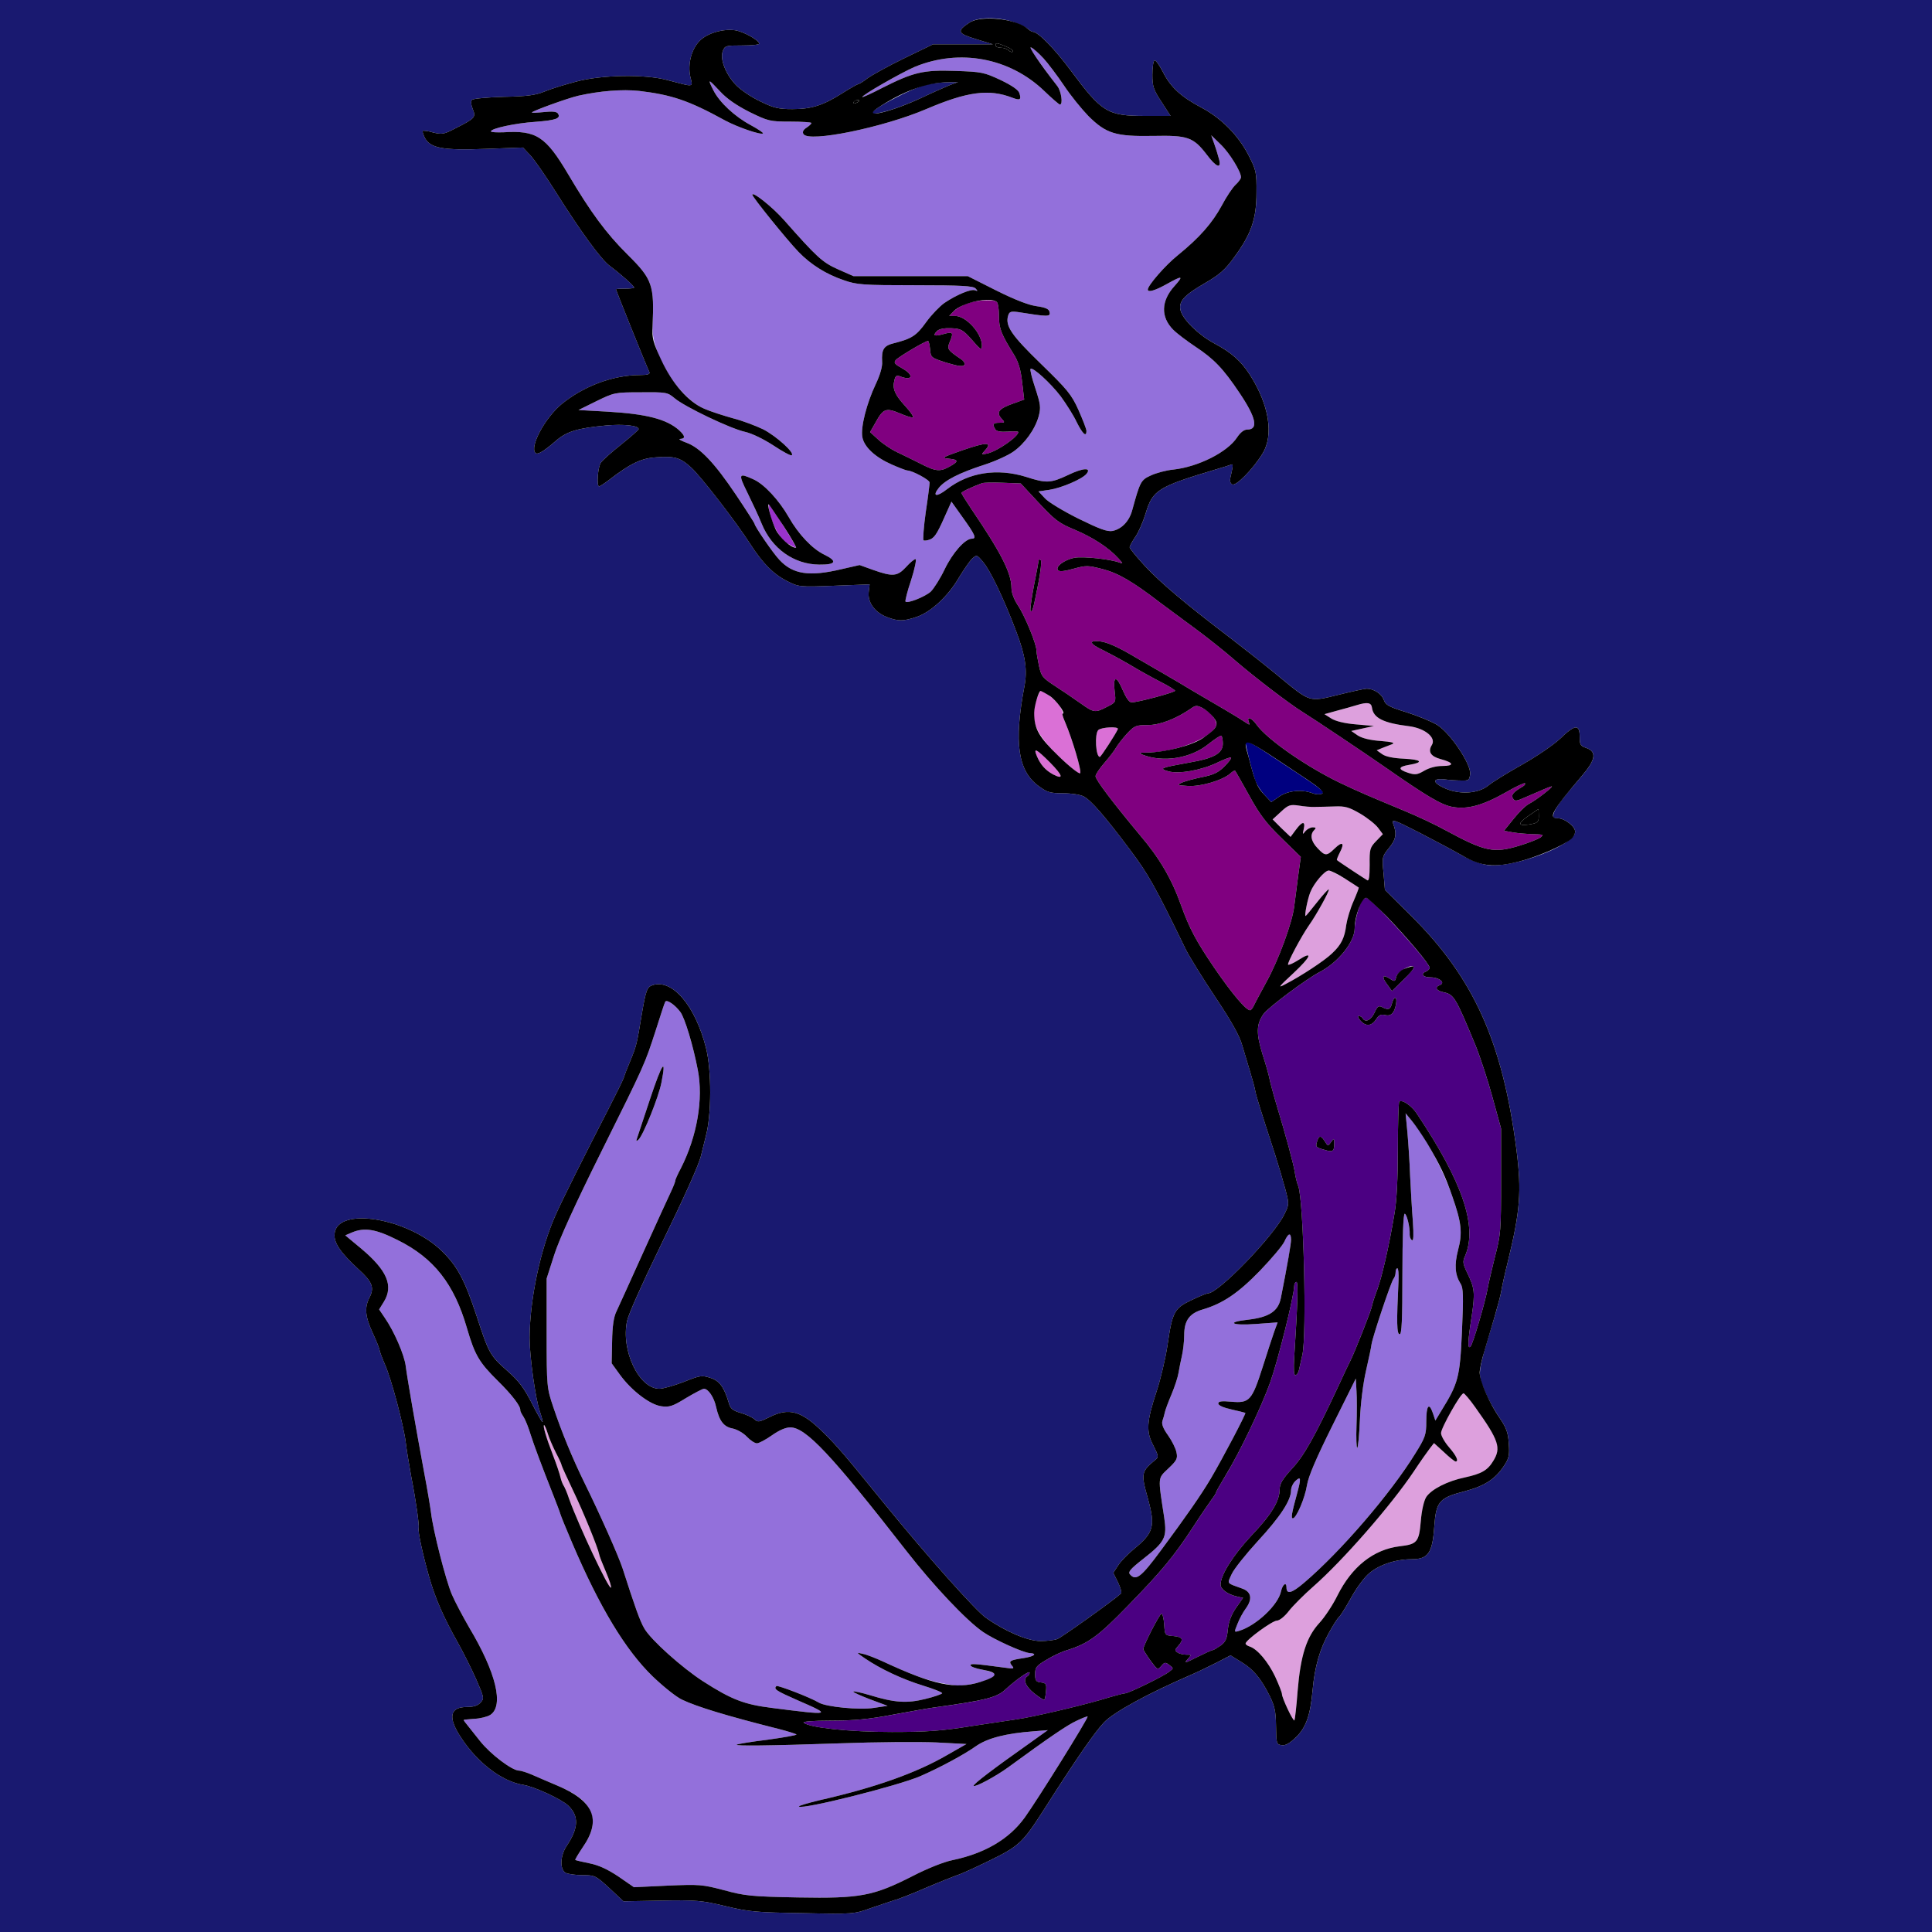 <?xml version="1.0" encoding="utf-8"?>
<!-- Generator: Adobe Illustrator 21.0.0, SVG Export Plug-In . SVG Version: 6.00 Build 0)  -->
<svg version="1.1"
	 id="svg54" inkscape:version="0.92.2 5c3e80d, 2017-08-06" sodipodi:docname="85.svg" xmlns:cc="http://creativecommons.org/ns#" xmlns:dc="http://purl.org/dc/elements/1.1/" xmlns:inkscape="http://www.inkscape.org/namespaces/inkscape" xmlns:rdf="http://www.w3.org/1999/02/22-rdf-syntax-ns#" xmlns:sodipodi="http://sodipodi.sourceforge.net/DTD/sodipodi-0.dtd" xmlns:svg="http://www.w3.org/2000/svg"
	 xmlns="http://www.w3.org/2000/svg" xmlns:xlink="http://www.w3.org/1999/xlink" x="0px" y="0px" viewBox="0 0 850 850"
	 style="enable-background:new 0 0 850 850;" xml:space="preserve">
<style type="text/css">
	.st0{fill:#191970;}
	.st1{fill:#9370DB;}
	.st2{fill:#9932CC;}
	.st3{fill:#800080;}
	.st4{fill:#DA70D6;}
	.st5{fill:#DDA0DD;}
	.st6{fill:#000080;}
	.st7{fill:#4B0082;}
</style>
<sodipodi:namedview  bordercolor="#666666" borderopacity="1" gridtolerance="10" guidetolerance="10" id="namedview56" inkscape:current-layer="svg54" inkscape:cx="522.76731" inkscape:cy="508.72962" inkscape:pageopacity="0" inkscape:pageshadow="2" inkscape:window-height="978" inkscape:window-maximized="1" inkscape:window-width="1920" inkscape:window-x="0" inkscape:window-y="1" inkscape:zoom="0.58897835" objecttolerance="10" pagecolor="#ffffff" showgrid="false">
	</sodipodi:namedview>
<g id="g52" transform="translate(0,0) scale(1,1)">
	<path id="path4" class="st0" d="M0,0h425h425v425v425H425H0V425V0z M426.6,9.9c-5.8,3.8-5.4,4.8,2.8,7.3l7.5,2.3h-13.2h-13.2
		l-12.8,6.2c-7,3.4-14.2,7.4-16.1,8.8c-1.8,1.4-3.6,2.5-4,2.5c-0.3,0-3.5,1.8-7,4c-8.5,5.4-13.6,7-22,7c-6.1,0-8.2-0.5-14.1-3.4
		c-3.9-1.8-8.7-5.1-10.7-7.2c-4.6-4.8-7.1-11.4-5.8-14.9c0.9-2.4,1.4-2.5,8.5-2.5c4.1,0,7.5-0.3,7.5-0.8c0-1.5-7-5.4-10.7-5.9
		c-5.3-0.7-12.1,1.3-15.4,4.6c-3.7,3.7-5.4,10.3-4.2,15.8c1.2,4.9,2,4.7-10.2,1.5c-9.7-2.6-28.9-2.3-40,0.7
		c-4.9,1.3-11.2,3.2-14,4.4c-3.9,1.6-7.8,2.1-17.9,2.3c-7.1,0.2-13.4,0.8-13.9,1.3c-0.6,0.6-0.5,2.1,0.3,4.1c1.5,3.6,1,4.1-7.9,8.6
		c-4.8,2.5-5.7,2.6-9.5,1.7c-2.2-0.7-4.3-0.9-4.6-0.7c-0.2,0.3,0.2,1.7,1,3.2c2.6,4.5,8.1,5.4,26.8,4.7l16.3-0.6l3.2,3.4
		c1.8,1.9,6.7,9,11,15.8c11.2,17.8,20.1,30,24,32.9c4.6,3.4,10.7,8.8,10.7,9.5c0,0.3-1.8,0.5-4,0.5c-2.2,0-4,0.1-4,0.3
		c0,0.3,12.5,31.5,14.7,36.4c0.4,0.9-0.8,1.3-4,1.3c-11.8,0-24.6,4.7-34.5,12.7c-7.4,6.1-14.3,18.9-11.6,21.6
		c0.9,0.9,3.6-0.7,8.8-5.2c4.9-4.3,9.5-5.7,22.2-6.9c7.7-0.7,14.4,0,14.4,1.6c-0.1,0.4-3.5,3.4-7.6,6.7c-4.2,3.3-8.2,6.9-9,8
		c-1.4,1.9-2,10.5-0.8,10.5c0.3,0,2.3-1.3,4.3-2.8c9.4-7.3,14.3-9.6,20.7-10c8.3-0.6,10.7,0.1,15.5,4.5c4.2,3.8,19.7,23.8,26.1,33.8
		c5.4,8.4,10.2,13.2,16.2,16.2c5,2.5,5.3,2.6,20.6,2l15.6-0.6l-0.4,3.4c-0.5,4.5,2.6,8.8,7.8,10.9c5.1,2,7.4,2,13.3,0
		c6.3-2.1,13.9-9.2,18.6-17.3c2.2-3.6,4.8-7.4,5.9-8.4c1.9-1.7,2-1.7,4.7,1.5c3.2,3.8,9,15.8,14.6,30.6c4,10.5,5,16.9,3.6,24.2
		c-4.7,24.8-2.9,37.3,6.5,44c3.5,2.6,5,3,10.5,3c3.6,0,7.6,0.6,9.1,1.4c3.3,1.8,9,8.3,20.4,23.5c8,10.7,10.7,15.4,24.6,44
		c1.5,3,7.3,12.4,12.9,20.8c7.1,10.6,10.7,17.1,11.8,21.1c0.9,3.1,2.5,8.4,3.5,11.7s2.1,7.2,2.3,8.6c0.5,2.5,1.9,7,8.7,27.9
		c1.5,4.7,3.5,11.5,4.5,15.2c1.7,6.5,1.7,6.7-0.4,11c-4.6,9.5-29,34.8-33.6,34.8c-0.5,0-3.8,1.3-7.3,3c-7.6,3.6-8.4,5.1-10.6,20.2
		c-0.9,5.8-3,14.7-4.7,19.8c-4.5,13.7-4.7,17.8-1.5,23.9c2.3,4.5,2.4,5.2,1,6.3c-6.3,5.2-6.5,6-3.4,17c3.4,12.3,2.6,15.2-6.1,22.3
		c-2.7,2.2-5.9,5.5-7,7.3l-2.1,3.2l2.1,4.2c1.1,2.3,1.7,4.5,1.3,4.9c-3.3,3-26.1,19.3-28,20c-1.3,0.5-4.6,0.9-7.4,0.9
		c-5.6,0-15.3-4.1-24-10.2c-4.5-3.1-26.3-27.6-44.6-50.1c-17.9-22-20.8-25.4-26.7-31.2c-9.8-9.8-15.3-11.4-24-7
		c-4.5,2.2-5.1,2.3-6.6,0.9c-1-0.9-3.7-2.1-6.1-2.8c-3.4-1-4.5-1.9-5.1-4.2c-2.1-7.1-4.1-9.9-8.2-11.2c-3.7-1.2-4.5-1.1-11.7,1.8
		c-4.2,1.6-9.1,3-10.7,3c-9,0-17-16.9-14.2-29.9c0.6-2.9,6.8-16.7,13.7-30.9c11.7-24,18.1-38.2,18.9-42.1c0.2-0.9,1.1-4.5,2-8.1
		c2.6-9.4,2.6-29.1,0.1-39c-4.7-18.5-14.7-30.3-23.4-27.6c-2.5,0.8-3,2.1-4.8,12.6c-2.2,13.4-2.4,14.2-5,20.5
		c-1.4,3.3-2.7,6.7-2.9,7.5c-0.2,0.8-3.4,7.3-7.1,14.5c-9.8,19-19.9,39.2-22.7,45.5c-6.9,15.2-11.6,37.5-11.7,54.6
		c0,8.3,2.6,26.9,4.5,32.3c0.8,2.4,1.4,4.6,1.2,4.7c-0.2,0.2-2.3-3.5-4.7-8.2c-3.4-6.7-5.7-9.8-10.7-14.2
		c-7.7-6.8-8.2-7.6-13.7-24.5c-5.3-15.9-8.4-21.6-15.1-28.2c-15-14.7-46.2-19.8-47.3-7.7c-0.4,3.9,2.5,8.2,10.5,15.6
		c6.1,5.5,7.1,8.1,4.9,12.4c-2.3,4.5-2,8.3,1.4,15.7c1.7,3.6,3,7,3,7.5s1.1,3.4,2.4,6.4c2.8,6.3,8.2,26.7,9.1,34.1
		c0.3,2.7,1.4,9.5,2.4,15c2.2,11.2,3.6,21.5,3.3,22.9c-0.4,1.3,1.7,11.1,4.5,21c2.7,9.6,6.3,17.9,12.9,29.6
		c2.3,4.1,5.9,11.3,7.9,15.8c3.5,8,3.6,8.5,1.9,10.3c-1.2,1.3-3,1.9-5.9,1.9c-7.7,0-8.6,4.6-2.5,13.7c7.3,11.1,18.1,19.2,27.4,20.6
		c4.7,0.8,16.3,6.1,19.5,9c4.9,4.6,4.7,9.9-0.5,17.7c-3,4.4-3.2,10.5-0.5,12c1.1,0.5,4.4,1,7.5,1c5.3,0,5.7,0.2,11.7,5.7l6.2,5.8
		l16.7-0.3c15.3-0.3,17.5-0.1,28.1,2.4c10.3,2.5,13.7,2.8,34,3.1c22.3,0.5,22.7,0.4,30-2.2c4.1-1.4,8.8-3,10.4-3.5
		c1.7-0.4,8-2.9,14-5.5c6.1-2.6,12.2-5,13.6-5.5c1.5-0.4,7.9-3.3,14.2-6.4c13-6.3,14.8-8.1,23.7-22c14.5-22.8,22.6-34.5,26.8-38.9
		c4.5-4.6,19.2-12.6,38.1-20.8c3-1.3,8.2-3.8,11.5-5.5l6-3.1l4.7,2.9c5.3,3.2,8.5,7,12.5,14.9c2.2,4.5,2.7,6.8,2.8,13.4
		c0.1,7.6,0.2,8,2.5,8.3c1.6,0.3,3.5-0.8,6.3-3.5c4.4-4.3,6.3-9.6,7.3-20.8c0.9-10.2,3.2-18.1,7.2-25.2c1.9-3.5,3.9-6.5,4.4-6.9
		c0.5-0.3,2.7-3.8,4.9-7.7c2.1-4,5.6-8.9,7.7-10.9c4.3-4.1,11.9-6.8,19.3-6.8c7.3,0,9.2-2.7,10-14.1c0.8-11.3,2.1-12.9,13.4-15.8
		c8.7-2.3,13.4-5.3,17.3-11.2c2.2-3.3,2.5-4.7,2.1-9.9c-0.3-4.8-1.1-6.9-4.2-11.4c-2.1-3.1-4.9-8.1-6.2-11.3
		c-3.5-8.5-3.7-7,4.1-32.8c1.3-4.4,2.7-9.6,3-11.5c0.3-1.9,1.6-7.8,2.9-13c5.4-22.1,6.1-30.8,3.8-49c-6.1-47.5-18.8-75.7-46.3-103
		l-11.6-11.5l-0.6-7.3c-0.7-7.1-0.6-7.4,2.3-11c3.2-3.8,3.6-6.4,2-10.6c-0.9-2.4-0.1-2.2,11.8,3.9c7,3.6,15.4,8.1,18.7,10
		c3.6,2,8,3.7,11.1,4.1c11.4,1.4,38.4-8.9,38.4-14.7c0-2.3-4.6-5.9-7.7-5.9c-2.1,0-2.3-0.3-1.7-2.3c0.7-2.2,3.4-5.9,12.4-16.4
		c6-7,6.6-10.5,2-12.2c-2.7-0.9-3-1.4-3-5c0-5.6-2.1-5.4-8.5,0.8c-2.7,2.6-10.4,7.9-17,11.6s-13.2,7.8-14.7,9.1
		c-4.3,3.5-12.2,4.1-18.7,1.4c-6-2.6-6.3-4.7-0.5-4.1c2.1,0.3,5.5,0.5,7.4,0.5c3.2,0.1,3.5-0.2,3.8-2.9c0.4-4.3-8.6-17.8-14.4-21.5
		c-2.4-1.5-8.5-4-13.5-5.6c-7.8-2.4-9.3-3.2-10.1-5.5c-0.9-2.6-4.4-4.9-7.5-4.9c-0.9,0-6.5,1.2-12.5,2.7c-13,3.2-12.2,3.4-26.3-8.2
		c-4.9-4.1-14.3-11.5-20.8-16.5c-20.5-15.6-31.1-24.6-38-32c-3.7-4-6.7-7.7-6.7-8.2s1.1-2.6,2.5-4.6c1.4-2,3.4-6.6,4.5-10.2
		c3.1-10.4,5.3-11.8,31-19.5c3-0.9,6-1.8,6.7-2.1c0.8-0.4,0.8,0.5,0.1,3.6c-0.9,3.4-0.8,4.4,0.3,5.1c1.6,1,9.2-6.7,13.4-13.6
		c5-8.2,2.8-21.5-5.6-34.6c-3.9-6.1-8.1-9.8-15.8-13.9c-6.7-3.6-13.7-10.4-14.7-14.4c-1-3.9,1.5-6.7,10.5-11.9
		c6.6-3.8,9.1-6,13-11.4c7.6-10.3,9.9-17,9.9-28.5c0.1-9.1-0.2-10.1-3.5-16.5c-4.5-8.8-12-16.3-20.6-20.9c-9.1-4.8-13.7-9-17.1-15.8
		c-1.6-3.1-3.2-5.3-3.7-5c-0.5,0.3-0.9,3.1-0.9,6.3c0,5.1,0.5,6.6,4,11.9l4,6.2h-11.1c-16.7,0-19.1-1.5-32.9-20.1
		c-7-9.4-14.3-16.9-16.6-16.9c-0.4,0-1.5-0.6-2.3-1.4c-0.9-0.7-3.8-2.1-6.5-3C438.7,7.4,430.3,7.5,426.6,9.9z"/>
	<path id="path6" d="M442.7,20.5c2,0.8,3.3,1.8,2.9,2.2c-0.3,0.4-1.2,0.1-1.8-0.5c-0.7-0.7-2.2-1.2-3.5-1.2c-1.3,0-2.3-0.5-2.3-1
		C438,18.7,438.4,18.7,442.7,20.5z"/>
	<path id="path8" class="st1" d="M453.7,20.9c3,1.5,8.5,8,14.4,16.7c2.9,4.4,7.8,10.4,10.8,13.5c7.8,7.7,11.9,9,28.6,8.7
		c15-0.3,17.5,0.5,23.4,8.2c4.1,5.5,6.5,6.5,5.5,2.3c-0.4-1.5-1.3-4.6-2.1-6.8l-1.4-4l4.1,4c3.9,3.7,9,12,9,14.5
		c0,0.6-1.1,2.1-2.4,3.3s-4.1,5.4-6.1,9.2c-4.2,7.7-9.7,14-19.3,21.8c-5.6,4.5-13.2,13.3-13.2,15.1c0,1.4,3.3,0.4,8.3-2.4
		c7-3.9,7.6-3.8,3.4,0.9c-5.9,6.5-6.1,13.6-0.5,19.2c1.7,1.7,6.1,5,9.7,7.4c8.2,5.4,12.3,9.7,19.4,20.3c7.4,11,8.5,16.2,3.4,16.2
		c-1.4,0-3,1.3-4.4,3.4c-4.2,6.5-17.1,13-28.1,14.2c-3.1,0.3-7.6,1.5-9.9,2.6c-4.4,2-4.7,2.7-8.2,15.4c-1.3,4.7-4.5,8.1-8.6,9
		c-2.4,0.4-5.6-0.8-15-5.4c-6.6-3.3-13.3-7.3-14.8-9l-2.8-3l4.8-0.7c5.3-0.8,14.4-4.7,16.3-7c2.4-2.9-1.5-2.7-8.1,0.5
		c-7.6,3.6-9.6,3.7-18.5,0.8c-12.7-3.9-25.1-2-34.7,5.4c-4.6,3.6-6.7,3.3-3.7-0.5c2.7-3.4,8.9-6.6,20-10.2
		c4.7-1.5,10.4-4.1,12.7-5.7c5.1-3.5,9.7-9.9,11.3-15.7c1-3.9,0.8-5.2-1.5-12.3c-1.5-4.4-2.4-8.2-2.1-8.5c0.9-1,8.8,6.2,13.3,12.1
		c2.4,3.3,5.6,8.3,7,11.3c2.6,5.2,4.3,6.8,4.3,3.9c0-0.8-1.6-4.9-3.5-9.2c-3.1-6.9-4.9-9-16.5-20.3c-13.1-12.7-15.9-16.8-14.4-21.4
		c0.5-1.6,1.3-1.8,4.3-1.4c13.1,2.1,14.3,2.1,13.9,0.1c-0.2-1.4-1.6-2.1-5.8-2.7c-3.6-0.5-9.7-2.9-17.9-7l-12.3-6.2h-25.2h-25.1
		l-6.8-3c-6.9-3.1-9.2-5.2-23.6-21.5C340,91.2,331,84,331,85.7c0.1,1.1,15.2,19.8,20.3,25.1c5.5,5.7,12.3,9.9,20,12.5
		c5.7,2,8.4,2.2,31.4,2.2c20.3,0,25.4,0.3,26.5,1.4c1.1,1.2,1,1.3-0.3,0.8c-1.8-0.6-8.1,2-13.4,5.6c-2,1.4-5.6,5.1-8,8.4
		c-4.3,6-6.3,7.3-14.2,9.3c-4.5,1.1-5.5,2.7-5.2,8.2c0.2,2-0.9,5.8-2.8,9.8c-4,8.4-6.7,19-5.9,23.3c0.8,4.4,5.7,8.9,13,12.1
		c3.2,1.4,6.3,2.6,6.8,2.6c2.1,0,9.8,4.1,9.8,5.3c0,0.6-0.7,6.5-1.7,13c-0.9,6.4-1.3,12-1,12.4c0.4,0.3,1.7,0.1,3-0.4
		c2.2-1,3.3-3,8-13.7l1.3-2.9l4.7,6.6c5.7,7.9,6.5,9.7,4.3,9.7c-3,0-8.5,6.2-12,13.5c-1.9,4-4.7,8.4-6.1,9.8
		c-2.6,2.3-10.2,5.3-11.1,4.4c-0.3-0.2,0.8-4.6,2.5-9.6c1.6-5,2.4-9.1,1.9-9.1c-0.6,0-2.5,1.6-4.2,3.5c-3.8,4.1-5.8,4.3-14.3,1.3
		l-6.1-2.2l-7.9,1.8c-14.2,3.4-21.5,2.3-27.4-4.1c-2.8-2.9-10.9-14.8-10.9-15.8c0-0.3-3.7-6.1-8.2-12.8c-9.4-14-15.9-20.9-22-23
		c-2.4-0.9-3.5-1.6-2.5-1.6c2.3-0.1,2.2-1.3-0.5-3.8c-5.5-4.9-14.3-7.2-31.8-8.2l-12.5-0.7l7.9-3.9c7.8-3.8,8.1-3.9,19.6-3.9
		c11.2-0.1,11.7,0,14.8,2.6c4.5,3.8,24.6,13.4,31,14.8c3.1,0.7,8.2,3.2,12.5,6c3.9,2.6,7.6,4.6,8,4.3c1.6-0.9-6.7-8.4-12.5-11.4
		c-3.1-1.5-9.1-3.8-13.4-4.9c-4.3-1.2-9.9-3-12.6-4.2c-11.2-4.8-23.3-24.1-22.7-36.3c0.8-18.1,0-20.6-11-31.5
		c-9.4-9.3-16.3-18.7-26.1-35.3c-9.9-16.7-14-19.4-28.4-18.5c-3.1,0.1-5.6,0-5.6-0.4c0-1.3,10.6-3.6,19.5-4.2
		c9.1-0.7,11.3-1.5,10-3.6c-0.5-0.9-2.5-1.1-6.1-0.7c-3,0.3-5.4,0.4-5.4,0.2c0-0.6,15.7-6.3,20.5-7.4c9.4-2.1,19.3-2.9,26.7-2.1
		c14.3,1.7,21.8,4.2,37.8,13c5.6,3,15.8,6.5,16.7,5.7c0.2-0.3-2.2-1.9-5.5-3.7c-6.9-3.7-13.6-9.9-16.3-15.2s-2.4-5.3,2.8,0.3
		c3.1,3.4,7.4,6.3,13.1,9.2c8.2,4,8.9,4.2,17.9,4.2c5.1,0,9.3,0.3,9.3,0.6c0,0.4-1,1.3-2.2,2.1c-1.4,0.9-1.9,1.9-1.3,2.8
		c2.3,3.8,35-2.9,54-11c18-7.7,27.6-9,37.9-5c3.4,1.3,4,0.9,3.1-2c-0.4-1.4-3.3-3.4-8.3-5.8c-7.3-3.4-8.3-3.6-19.9-4
		c-14.2-0.5-18.5,0.6-32.2,7.5c-4.6,2.4-8.6,4.2-8.7,4c-0.6-0.6,17.2-10.8,23.1-13.3c19.7-8.1,41.7-4,56.9,10.6c3.4,3.3,6.6,6,6.9,6
		c1.5,0,0.6-5.9-1.1-8.1c-1.1-1.3-4.5-5.9-7.6-10.2C454.3,23.2,452.6,20.3,453.7,20.9z M328.8,216.7c2.1,4.3,5,10.4,6.3,13.7
		c4.5,11,14.2,17.9,25.3,18c7.4,0.1,8.2-1.5,2.2-4.4c-5.2-2.5-11.3-8.9-15.6-16.5c-4.3-7.5-10.8-14.5-15.5-16.6
		C324.9,207.9,324.7,208.4,328.8,216.7z"/>
	<path id="path10" class="st2" d="M338.3,222c1.5,1.4,12.6,19,11.9,19c-0.4,0-2.1-0.9-3.8-1.9c-3.3-2-6.7-8.2-7.9-14.1
		C338.1,223.1,338,221.7,338.3,222z"/>
	<path id="path12" class="st0" d="M417,36.2l4.5-0.1l-3.5,1.3c-1.9,0.8-7.5,3.2-12.5,5.6c-8.6,4-17.7,7-21.3,7
		c-4.3,0,17.2-11.6,23.9-12.9C410.5,36.6,414.5,36.2,417,36.2z"/>
	<path id="path14" d="M377.1,44c1.4,0,1.1,0.7-0.7,1.4c-0.8,0.3-1.2,0.2-0.9-0.4S376.5,44,377.1,44z"/>
	<path id="path16" class="st3" d="M438.5,132.8c0.6,0.4,1,3.2,1,6.2c0,5.6,1,8,6.7,17.2c1.9,3.1,2.9,6.5,3.5,11.9l0.9,7.7l-4.7,1.7
		c-6.4,2.2-7.7,3.9-5.4,6.5c1.8,1.9,1.7,2-0.8,2c-2.8,0-3.2,0.6-1.8,2.9c0.6,0.9,2.3,1.2,5.5,1c2.5-0.2,4.6-0.2,4.6,0.2
		c0,2-9,8.3-13.5,9.4c-2.9,0.6-2.9,0.6-1.1-1.4c3.3-3.6,0.8-3.7-9.7-0.1c-9.1,3.2-9.7,3.5-6.4,3.8c4.5,0.4,4.6,1.2,0.6,3.4
		c-4.2,2.4-6.1,2.3-12.7-1.1c-3.1-1.6-7.9-3.9-10.6-5.2c-2.7-1.3-6.4-3.8-8.3-5.6l-3.5-3.2l2.4-4.2c3.4-6.2,4.6-6.6,10.8-4
		c2.8,1.2,5.4,2,5.7,1.7c0.3-0.3-1.2-2.5-3.4-4.9c-4.6-5-5.8-7.7-4.8-11.4c0.4-1.9,1-2.3,2.3-1.8c5.6,2.3,6.6-0.4,1.2-3.4
		c-3.4-1.9-3.9-2.5-2.9-3.7c1.2-1.4,13-8.4,14.2-8.4c0.3,0,0.7,1.7,0.9,3.7c0.3,3.6,0.4,3.7,7.3,5.9c5,1.5,7.2,1.8,7.7,1
		c0.5-0.6-0.1-1.7-1.4-2.6c-6.1-4.1-6.3-4.5-4.8-7.9c1.6-3.9,1.2-4.3-3-3.1c-3.9,1.1-4.8,0.7-2.8-1.3c0.9-1,3.2-1.4,6.2-1.3
		c4.4,0.2,5.2,0.6,9.2,5.1c3.8,4.4,4.3,4.7,4.4,2.7c0.1-5.4-6.9-13.2-11.8-13.2h-2.6l2-2.1c1.2-1.1,3.8-2.7,6-3.4
		C429.8,132,436.9,131.6,438.5,132.8z"/>
	<path id="path18" class="st3" d="M441.3,212.4l7.8,0.3l7.9,8.5c7.1,7.6,8.9,9,15.7,11.8c8.1,3.4,15,7.9,19.3,12.6
		c2.2,2.4,2.2,2.6,0.5,1.9c-3.9-1.5-16.1-2.8-19.7-2.1c-4.5,0.8-8.7,4-7.3,5.5c0.7,0.7,2.9,0.4,6.9-0.7c5.5-1.5,6.2-1.5,12.8,0.2
		c6.9,1.8,13.2,5.5,25.3,14.8c2.8,2.1,9.3,6.9,14.6,10.8c5.2,3.8,13.3,10.2,18,14.3c8.3,7.2,24.6,19.7,30.4,23.2
		c4.7,2.9,27.1,17.9,36,24.1c18.2,12.7,24.6,16.5,29.5,17.4c6.5,1.2,13.3-0.6,23.5-6.4c4.3-2.5,8.2-4.3,8.4-4
		c0.3,0.3-0.1,0.9-0.9,1.4c-4.1,2.4-5.3,3.7-4.4,5.2c0.8,1.4,1.4,1.4,5.4-0.4c9-3.9,11.1-4.8,11.7-4.8c0.9,0-6.9,6.1-9.9,7.6
		c-1.6,0.8-4.6,3.8-6.9,6.7l-4.2,5.2l3.9,0.7c2.2,0.4,6.2,0.7,8.9,0.8c4.5,0.1,4.8,0.2,3.2,1.5c-1.1,0.7-5.1,2.3-9,3.5
		c-11.5,3.5-15.1,2.8-32.7-6.7c-4.1-2.3-12-6-17.5-8.3c-18-7.5-19.9-8.3-29-12.6c-14.9-7.2-32-19.1-36.6-25.5
		c-2.2-3.1-4.5-4-3.5-1.3c0.6,1.5,0.5,1.5-1.6,0.1c-1.3-0.9-5.4-3.4-9.3-5.7c-3.8-2.2-9.9-5.8-13.5-7.9c-3.6-2.2-9.2-5.5-12.5-7.4
		c-3.3-1.9-10-5.8-15-8.7c-5.8-3.4-10.6-5.5-13.4-5.8c-5.4-0.6-4.9,1,1.3,3.9c2.2,1.1,7.5,3.9,11.6,6.3c4.1,2.5,10.3,5.9,13.8,7.7
		c3.4,1.7,6.2,3.5,6.2,3.8c0,0.7-16.6,5.2-19.2,5.1c-1,0-2.4-2-3.9-5.5c-2.7-6.4-4.3-6.2-3.5,0.6c0.6,4.9,0.6,4.9-3.4,6.9
		c-5.2,2.7-5.7,2.6-11.5-1.5c-2.8-2-7.8-5.4-11.2-7.6c-5.7-3.7-6.2-4.4-7.2-9c-0.6-2.8-1.1-5.8-1.1-6.7c0-2.9-5.2-15.5-8.2-19.9
		c-1.7-2.6-2.8-5.5-2.8-7.6c0-6.5-4.5-15.4-17.6-34.7c-2.4-3.6-4.4-6.8-4.4-7.1c0-0.5,4.4-2.6,9-4.3
		C432.8,212.3,437,212.2,441.3,212.4z M457.9,246.4c-0.5-0.3-0.9-0.3-0.9,0s-0.9,5.3-2.1,11.2c-1.1,5.8-1.8,10.9-1.5,11.2
		c0.8,0.7,1.2-0.9,3.4-12.1C457.9,251.4,458.3,246.7,457.9,246.4z"/>
	<path id="path20" class="st4" d="M457.8,304c1.7,0,7.5,4.7,8.7,7.1c0.9,1.6,1.3,2.9,1,2.9c-0.3,0,0.2,1.7,1.1,3.7
		c3.3,7.8,7.4,21.7,6.6,22.5c-0.4,0.4-4.7-2.9-9.4-7.5c-10.6-10.2-12.9-16.3-9.6-25.4C456.9,305.5,457.6,304,457.8,304z"/>
	<path id="path22" class="st5" d="M603.6,311.3c0.6,4.6,5,6.8,16.3,8.2c7,0.9,12,5,10.1,8.2c-1.9,3-0.6,5.1,3.9,6.3
		c5.7,1.5,6.1,3,0.7,3c-2.8,0-5.8,0.8-8,2.1c-3.1,1.8-4,1.9-7.1,0.9c-4.6-1.5-4.4-2.7,0.5-3.5c6.5-1.1,5.5-2.3-2.3-2.7
		c-4.6-0.2-8.1-0.9-9.6-2l-2.4-1.7l2.4-1c1.3-0.5,3.3-1.3,4.4-1.7c1.4-0.6-0.2-1-5.1-1.4c-4.5-0.3-8.1-1.2-10-2.4l-2.9-2l5-1.1
		l5-1.1l-7.9-0.7c-5-0.4-9-1.4-10.9-2.6l-3-1.9l5.4-1.5c3-0.8,7-1.9,8.9-2.5C601.6,308.8,603.3,309.1,603.6,311.3z"/>
	<path id="path24" class="st3" d="M529.1,311.5c4.3,2.3,7,6.3,5.7,8.4c-3.5,5.6-17.9,11-30,11.2c-3.4,0-3.9,0.2-2.2,0.9
		c9.1,3.6,21.2,1.7,29-4.6c2.9-2.3,5.5-4,5.8-3.7c0.3,0.4,0.6,1.9,0.6,3.4c0,4.3-3.7,6.5-14.8,8.4c-12.7,2.3-13.4,2.6-9.3,3.8
		c4.5,1.4,14.7-0.4,21.7-3.8c3.1-1.5,5.8-2.5,6-2.2c0.3,0.3-1,2-2.9,3.9c-2.7,2.7-4.8,3.7-9.8,4.7c-3.5,0.7-7.5,1.8-8.9,2.4
		c-2.3,1.1-2.1,1.2,2.8,1.5c5.6,0.3,15.1-2.5,18.5-5.5c0.9-0.9,1.9-1.4,2.1-1.2c0.2,0.2,3,5.1,6.2,10.9c4.6,8.4,7.5,12.2,14.2,18.7
		l8.5,8.3l-1.2,8.7c-0.6,4.9-1.4,10.7-1.7,13.1c-0.8,7-6.9,23.6-12.1,33c-2.6,4.8-5.1,9.4-5.5,10.3c-0.4,1-1.1,2-1.6,2.3
		c-1.4,0.8-7.9-6.8-16.1-18.8c-7.8-11.5-10.8-17.1-14.4-27.1c-4.2-11.8-9.5-20.9-18.1-31c-12-14.4-19.6-24.4-19.6-26
		c0-0.8,1.8-3.5,4-6c2.2-2.5,4.5-5.6,5.1-6.7c0.7-1.2,2.8-3.9,4.7-6c3.3-3.5,3.9-3.8,9.1-3.8c5.5,0,12.7-2.8,19.4-7.5
		C526,310.3,526.7,310.3,529.1,311.5z"/>
	<path id="path26" class="st4" d="M491.8,320.8c-1,2.3-7.4,12.1-7.9,12.2c-1.8,0.1-2.4-10.1-0.7-11.8
		C484.5,319.9,492.4,319.5,491.8,320.8z"/>
	<path id="path28" class="st6" d="M557.4,331.3c25.2,16.6,25.8,17,24.2,17.9c-0.8,0.4-2.6,0.4-4.1-0.2c-4.7-1.8-10.7-1.2-14.6,1.4
		l-3.6,2.5l-3-3.2c-1.7-1.8-3.6-4.8-4.2-6.7c-1.8-5.7-4.1-15-4.1-16.5C548,325.6,551.5,327.3,557.4,331.3z"/>
	<path id="path30" class="st4" d="M462,335.5c5.6,5.7,6.2,7.7,1.3,5.2c-3.3-1.8-5.5-4.2-7.1-8C454.5,328.7,455.9,329.4,462,335.5z"
		/>
	<path id="path32" class="st5" d="M571.3,354.4c4.3,0.7,5.8,0.7,15.8,0.4c4.7-0.2,6.4,0.3,11.4,3.2c3.2,1.9,6.7,4.7,7.8,6.2l2.1,2.8
		l-3,3.1c-2.7,2.8-2.9,3.6-2.8,10.4c0,4.9-0.3,7.2-1,6.8c-1.1-0.6-12.8-8.3-13.4-8.9c-0.2-0.1,0.4-1.6,1.3-3.4
		c2.2-4.2,1.1-5-2.3-1.7c-3.5,3.4-4.2,3.4-7.5-0.1c-2.9-3-3.5-6-1.5-8c0.9-0.9,0.8-1.2-0.6-1.2c-1.1,0-2.5,0.8-3.3,1.7
		c-1.2,1.6-1.3,1.5-0.7-1c0.8-3.6-0.7-3.4-3.5,0.4l-2.3,3.1l-4-3.8l-3.9-3.9l3.6-3.3C566.8,354.1,567.6,353.9,571.3,354.4z"/>
	<path id="path34" d="M676.8,356c0.1,0,0.2,1.3,0.2,3c0,2.5-0.4,3-3.4,3.6c-5.7,1-6.2-0.1-1.5-3.4
		C674.5,357.5,676.6,356.1,676.8,356z"/>
	<path id="path36" class="st5" d="M584.6,383c1.1,0,11,5.6,13.2,7.5c0.1,0.1-0.9,2.8-2.3,6c-1.4,3.1-2.8,7.8-3.2,10.4
		c-0.7,5.7-2.2,8.8-6.3,12.6c-3.2,3.1-13.5,9.9-20.5,13.5c-3.5,1.9-3.1,1.3,3.5-4.8c7.9-7.4,8.9-10.1,2.2-5.8
		c-2.2,1.4-4.2,2.3-4.5,2c-0.5-0.6,5.9-12.6,9.2-17.3c3.2-4.5,9.2-15.3,8.7-15.8c-0.2-0.2-2.5,2.3-5.1,5.6c-2.7,3.4-4.9,6.1-5.1,6.1
		c-0.6,0,0.9-7.6,2.1-10.5c0.7-1.7,2.4-4.5,3.9-6.3C581.9,384.5,583.8,383,584.6,383z"/>
	<path id="path38" class="st7" d="M601.1,395c2.2,0,27.9,28.4,27.9,30.8c0,0.5-0.7,1.2-1.5,1.6c-2.7,1-1.6,2.6,1.9,2.6
		c3.8,0,6.7,2.4,4.1,3.4c-2.4,0.9-1.7,2.4,1.4,3.1c4.8,1,5.4,2,14.3,23.5c2.1,5.2,5.5,15.6,7.5,23l3.7,13.5v23
		c0,21.7-0.1,23.6-2.7,33.5c-1.4,5.8-2.9,12-3.2,13.9c-1,5.8-6.5,24.5-7.5,25.5c-1.4,1.4-1.3-2,0.5-13.4c1.5-10.3,1.3-12.2-2-19
		c-1.9-4-2.1-4.9-0.9-7.5c5.5-12.9-1.1-32.4-21.3-62.6c-2.3-3.5-6.5-6.3-7.7-5.2c-0.3,0.4-0.6,9.7-0.6,20.7c0,13-0.5,23.1-1.5,28.6
		c-2.4,14.5-5.5,27.8-7.6,33.5c-1.1,2.9-2.2,6.3-2.4,7.5c-0.4,2-7.7,20.5-9.5,23.9c-0.5,0.9-2.7,5.6-5,10.6
		c-10.7,22.9-15.3,31-20.6,36.7c-4.1,4.5-5.4,6.6-5.4,9c0,5.2-3.6,11.2-12.6,20.6c-7.9,8.5-13.4,17.2-13.4,21.4c0,2,3.2,4.3,7.2,5.2
		l2.7,0.6l-3.1,4.4c-2.1,3.1-3.2,6-3.6,9.5c-0.4,4.2-1,5.5-3.2,7.1c-1.6,1.1-3.1,2-3.5,2c-0.4,0-3.5,1.4-6.9,3.1
		c-5.1,2.6-5.8,2.8-4.2,1c1.9-2.1,1.9-2.1-0.5-2.1c-1.3,0-3.1-0.4-3.9-1c-1.2-0.8-1.2-1.1,0.3-2.8c2.6-2.9,2.1-4-2-4.4
		c-3.8-0.3-3.8-0.3-4.1-5c-0.2-2.7-0.7-4.8-1.2-4.8c-0.8,0-8,14-8,15.5c0,0.4,1.4,2.6,3.1,5c3.1,4.2,3.2,4.3,4.8,2.5
		c1.4-1.7,1.8-1.8,3.5-0.5c2,1.5,2,1.5,0,3c-2.5,2-17.9,9.5-19.4,9.5c-0.7,0-5.5,1.3-10.8,2.9c-10.4,3-30.2,7.6-36.7,8.5
		c-2.2,0.3-11.2,1.7-20,3c-13,2.1-19.6,2.6-35.1,2.6c-18.6,0-36.5-1.9-38.8-4.1c-0.6-0.5,4.3-0.9,12.1-0.9c9.9,0,16.6-0.6,27-2.6
		c7.6-1.4,16.5-3,19.8-3.4c20.9-2.9,25.9-4.2,29.5-7.4c5.2-4.8,11-8.8,11-7.7c0,0.5-0.4,1.3-1,1.6c-2.1,1.3-0.8,4.5,3,7.5
		c2.3,1.8,4.3,3.1,4.5,2.8c0.2-0.2,0.6-2,0.7-3.9c0.3-3,0-3.4-2.2-3.7c-2.2-0.2-2.6-0.8-2.6-3.7c0-2.9,0.6-3.7,5.1-6.3
		c2.7-1.7,6.8-3.6,9-4.2c9.3-2.9,13.8-6.2,26.6-19.4c14.9-15.3,20.4-21.9,28.8-34.8c3.3-5.1,7-10.5,8.1-12c1.1-1.4,2-2.9,2-3.2
		s1.9-3.6,4.1-7.3c6.3-10.2,15.9-30.4,19.8-41.3c3.5-10,10.4-37.7,10.5-42.3c0-0.9,0.5-1.7,1-1.7c0.8,0,0.5,9.9-1,33.2
		c-0.3,5.1-0.2,7.8,0.5,7.8c0.6,0,1.3-1,1.6-2.3c0.3-1.2,0.9-4.2,1.5-6.7c2-9.2,0.5-67.9-1.8-74.1c-0.6-1.4-1.3-4.3-1.6-6.5
		c-0.7-3.9-3.5-14.5-8.3-30.4c-1.4-4.7-2.6-9.4-2.8-10.5c-0.2-1.2-1.5-5.9-3-10.5c-2.9-9.4-2.8-13.3,0.4-17.9
		c2.1-2.9,18.7-15.3,24.6-18.4c8.2-4.2,15.5-13.3,15.5-19.3c0-3.2,2-10.4,3.3-12.2C599.8,395.6,600.6,395,601.1,395z M614.3,429.7
		c-0.5,2.2-0.7,2.3-2.8,0.9c-3.2-2.1-3.8-0.9-1.2,2.5l2.1,2.9l4.8-4.7c2.6-2.6,4.8-5.1,4.8-5.5C622,423.5,615,427.2,614.3,429.7z
		 M612.4,441.5c-0.7,2.7-1.6,3-4.3,1.6c-1.5-0.8-2.1-0.4-3.4,2.5c-1.6,3.3-4,4.4-5.2,2.4c-0.3-0.6-1.1-1-1.7-1c-0.6,0-0.3,0.9,0.7,2
		c2.4,2.7,4.9,2.5,6.9-0.5c1.2-1.9,2.2-2.4,4-1.9c2.6,0.6,4.1-0.9,4.8-4.9C614.8,438.3,613.3,438.1,612.4,441.5z M579.5,502.1
		c-0.8,2.5-0.6,2.7,3.3,3.8c3.6,1.1,4.2,0.7,4.2-2.8c0-2.3-0.1-2.4-1.4-0.6c-1.3,1.8-1.4,1.8-2.7-0.3
		C581.2,499.5,580.3,499.4,579.5,502.1z"/>
	<path id="path40" class="st1" d="M299.3,445.2c2,2.6,5.7,15,7.7,25.5c2.5,12.8-0.3,29.2-7.4,43.2c-1.5,2.8-2.6,5.3-2.5,5.6
		c0,0.3-0.8,2.5-1.9,4.8c-1.1,2.3-6.6,14.3-12.2,26.7s-10.9,24.1-11.8,26c-1.2,2.4-1.8,6.5-1.9,13.2l-0.2,9.6l3.7,5.1
		c5.1,7,13.3,13.2,18.2,13.8c3.4,0.5,5,0,10.8-3.6c3.7-2.2,7.3-4.1,7.9-4.1c1.9,0,4.5,3.8,5.4,8.2c1.4,6.1,3.4,8.6,7.3,9.3
		c1.9,0.4,4.7,2,6.2,3.6c1.5,1.6,3.5,2.9,4.4,2.9s3.9-1.6,6.6-3.5c3.1-2.2,6-3.5,8.1-3.5c6.8,0,18,11.9,51.2,54.5
		c11.7,15,26.3,30.5,33.6,35.5c4.8,3.3,17.5,9.1,20.6,9.3c3.5,0.2,1.9,1.5-2.8,2.2c-6,0.9-6.7,1.3-5.1,3.3c1.2,1.4,0.8,1.5-3.2,0.9
		c-13.6-1.8-15-1.9-15-1c0,0.5,2.3,1.4,5.2,1.9c2.8,0.5,5.3,1.4,5.5,2.1c0.7,2-12.4,5.5-17.7,4.8c-10.3-1.5-16.7-3.6-31.5-10.5
		c-3.3-1.5-7.3-3.1-9-3.4c-2.9-0.7-2.8-0.6,1,2c6.9,4.7,16.5,9.2,25.6,12c4.9,1.5,8.6,3,8.4,3.4c-0.3,0.4-3.7,1.6-7.5,2.5
		c-8.1,2-13.5,1.6-24.3-1.7c-3.7-1.1-7-1.8-7.3-1.6c-0.2,0.3,3.1,1.8,7.3,3.4l7.8,2.9l-6,0.9c-6.4,1-20.9-0.4-24.2-2.3
		c-3.8-2.3-18.2-7.8-18.7-7.3c-1.4,1.3-0.1,2.1,9.2,6.2c15.4,6.7,15.3,6.8-11.3,3.4c-12-1.5-17.6-3.6-30.2-11.7
		c-9.3-6-22.9-18.2-25.8-23.2c-2-3.4-4.1-9.4-9.6-26.5c-1.9-5.7-9.8-23.5-16.7-37.5c-5.5-11.2-10.1-22.5-13.8-33.5
		c-2.8-8.4-2.9-8.8-2.9-32.5v-24l3.3-10.3c2.1-6.7,9.4-22.7,20.5-45c19.7-39.6,19.3-38.8,24.3-54.2c2-6.3,3.8-11.9,4.1-12.3
		C293.4,439.6,297,442.1,299.3,445.2z M286,483.5c-2.9,8.8-5.5,16.7-5.8,17.5c-0.4,1.1-0.2,1.2,0.7,0.4c2.1-1.9,8.9-18.8,10.1-25.1
		C293.3,464.7,291.3,467.6,286,483.5z"/>
	<path id="path42" class="st1" d="M618.4,489.8l2.8,3.4c6.2,7.4,13.8,21.6,17.8,33.3c4,11.4,4.5,15.9,2.5,23.4
		c-1.7,6.6-1.4,10.9,1.1,14.9c1.2,1.8,1.3,5.4,0.6,21c-0.9,20.2-1.6,22.8-9.1,34.9l-2.6,4.3l-1.1-3.3c-1.7-4.9-2.9-3.4-2.9,3.7
		c0,5.8-0.4,7-4.9,14.2c-10.8,17.5-32.7,43-48.8,56.7c-5.5,4.7-7.8,5.3-7.8,2.1c0-2.6-1.7-1.4-2.4,1.7c-1.2,6-10.9,15.1-18.4,17.4
		c-2.3,0.7-2.3,0.7-0.7-3.2c0.8-2.1,2.4-5,3.5-6.5c3.1-4.2,2.6-7.3-1.2-8.8c-7.5-2.7-6.9-2-4.9-6.5c1-2.2,6.2-8.7,11.5-14.5
		c9.8-10.6,14.6-17.9,14.6-22.3c0-1.3,0.9-3.2,2-4.2c2.4-2.2,2.5-1.2,0.6,5.8c-2.3,8.4-2.7,10.7-1.8,10.7c1.5,0,5.3-8.8,6.2-14.5
		c0.6-3.9,4.1-12,11.2-26.3l10.3-20.7l0.3,5.5c0.2,3,0.2,9.9,0,15.3c-0.2,5.3,0,9.7,0.3,9.7c0.4,0,0.9-5.5,1.2-12.3
		c0.3-7.2,1.4-16.1,2.7-21.7c1.2-5.2,2.3-10.4,2.4-11.5c0.4-3.1,8.7-27.9,9.7-28.9c0.5-0.6,0.9-1.8,0.9-2.8c0-1,0.3-1.8,0.8-1.8
		c0.4,0,0.6,2.4,0.5,5.2c-0.9,18.7-0.8,23.8,0.5,23.8c0.9,0,1.2-6,1.2-26.5c0-16.2,0.4-26.5,1-26.5c0.9,0,2.4,6.1,2.2,9.2
		c0,1,0.4,2.1,1,2.4c0.7,0.5,0.8-2.1,0.4-8.2c-0.4-4.9-0.9-13.9-1.2-19.9c-0.2-6.1-0.8-14.8-1.2-19.3L618.4,489.8z"/>
	<path id="path44" class="st1" d="M175,545.6c15.9,7.9,24.8,19.3,30.4,38.6c3.5,12,5.4,15.2,13.6,23.3c6.3,6.2,10.2,11.3,9.9,13
		c0,0.4,0.6,1.6,1.4,2.8c0.8,1.2,2.2,4.7,3.1,7.7c1.7,5.3,4.7,13.3,10.1,27c1.4,3.6,2.8,7.2,3,8s2.6,6.7,5.3,13
		c12,28.1,23.4,47,35.4,58.6c4.6,4.4,10.3,9,12.9,10.2c6.5,3.1,19.2,7,42.6,12.9c3.9,1,7.4,2.1,7.7,2.4c0.3,0.3-5.4,1.3-12.6,2.3
		c-7.3,0.9-13.4,1.9-13.7,2.2c-0.7,0.6,13.4,0.5,45.4-0.6c16-0.6,35-0.7,42.3-0.4l13.4,0.7l-8.4,4.8c-13.6,7.9-31.5,14.3-56.1,19.9
		c-5.4,1.3-9.5,2.5-9.2,2.8c1.4,1.5,43.9-9.2,53.5-13.4c9.1-4,19.2-9.5,24.3-13.1s13.3-5.7,25.5-6.6l6.2-0.5l-7.7,5.5
		c-16.3,11.5-25.5,18.5-24.9,19c0.6,0.7,9.6-4.1,15.1-8.1c18.2-13.3,26-18.6,30.1-20.5c2.5-1.2,4.8-2.1,4.9-1.9
		c0.5,0.5-22.2,36.9-27.7,44.5c-6.9,9.5-17.5,15.7-31.8,18.7c-3.9,0.8-11.1,3.7-17.5,7c-17.3,8.8-23,9.9-50.4,9.4
		c-20.7-0.4-23.4-0.7-32.6-3.2c-9.5-2.5-10.7-2.6-24.8-2l-14.8,0.7l-6.8-4.7c-4.8-3.2-8.7-5-12.7-5.8c-3.3-0.7-6.1-1.3-6.3-1.5
		c-0.2-0.1,1.3-2.6,3.3-5.6c4.4-6.4,5.4-11,3.3-15.9c-1.8-4.4-6.3-7.8-14.7-11.3c-3.6-1.5-8.4-3.6-10.7-4.6c-2.3-1-5-1.9-6-1.9
		c-3.1-0.1-12.5-7.2-17.1-13c-2.4-3-5-6.3-5.8-7.3c-0.8-0.9-1.4-1.8-1.4-2c0-0.1,2.1-0.3,4.7-0.5c2.6-0.1,5.7-0.9,7-1.7
		c6.1-4,2.6-18.6-9.3-38.5c-2.7-4.7-6.2-11.2-7.6-14.5c-2.6-6-8.3-28.2-9.2-36.2c-0.3-2.3-1.6-10.2-3-17.5
		c-3.9-21.1-7.5-41.9-8.1-46.8c-0.6-4.9-5.1-15.3-9.2-21.2l-2.5-3.7l2.1-3.4c4.3-7,1.4-13.8-9.9-23.3l-7.1-5.9l2.8-1.2
		C160.3,539.9,165.3,540.7,175,545.6z"/>
	<path id="path46" class="st1" d="M567.2,543c1.6,0,0.9,5-3.7,28.2c-1.2,5.7-5.1,8.3-14.3,9.4c-10.1,1.1-7.4,2.7,3.3,1.9l9.6-0.7
		l-1.4,3.8c-0.8,2.2-3.1,9.3-5.2,15.9c-4.7,14.7-5.8,15.9-13.7,15.2c-4.4-0.4-5.8-0.2-5.8,0.8c0,0.8,2.2,1.8,5.8,2.6
		c3.1,0.7,5.9,1.4,6.1,1.5c0.4,0.3-9.8,19.7-15.2,28.9c-4.4,7.4-10.6,16.3-22,31.7c-8.7,11.8-11,13.5-13.6,10.4
		c-0.9-1,0.3-2.4,5.8-6.7c9.7-7.6,10.6-9.4,9.3-18.3c-2.8-18.2-2.9-17,1.8-21.5c3.7-3.5,4.2-4.4,3.6-7.1c-0.3-1.7-2-5.1-3.7-7.5
		c-2.1-2.9-2.9-4.9-2.5-6.3c0.4-1.1,0.9-2.9,1.1-3.9c0.2-1,1.5-4.5,2.9-7.8c1.4-3.3,2.8-7.6,3.1-9.5c0.3-1.9,1-5.3,1.5-7.5
		s1-6.3,1-9.1c0-6.4,2.3-9.6,8.2-11.3c8.8-2.6,15.6-7.2,25.1-17c5.1-5.3,10-11.1,10.8-12.9C565.8,544.5,566.8,543,567.2,543z"/>
	<path id="path48" class="st5" d="M643.9,613c0.9,0,8.1,9.8,12.3,16.9c3.3,5.5,3.5,8.5,0.8,12.8c-2.5,4.2-5.2,5.7-12.5,7.3
		c-7.7,1.6-14.7,5.2-17,8.6c-1,1.6-2,5.7-2.4,10.6c-0.8,9.3-1.6,10.2-9.3,11.1c-11.5,1.4-21,8.9-27.4,21.7c-2,4.1-5.6,9.5-7.9,12
		c-5.7,6.2-8.3,14.3-9.6,30c-0.5,6.8-1.2,12.6-1.4,12.9c-0.6,0.5-5.5-9.9-5.5-11.6c0-0.7-1.4-4.2-3-7.7c-3.1-6.5-7.8-12.1-11.2-13.2
		c-1-0.3-1.8-0.9-1.8-1.3c0-1.5,11.8-10.1,13.8-10.1c1.1,0,3.4-1.8,5.3-4.3c1.8-2.3,6.6-7.1,10.7-10.7c13-11.4,34.3-35.8,44.2-50.6
		c2.9-4.4,6.1-8.9,7.1-10.2l1.8-2.3l4.4,4c2.4,2.3,4.7,4.1,5.1,4.1c1.5,0,0.4-2.5-2.9-6.3c-1.9-2.2-3.5-5-3.5-6.2
		c0-1.1,2-5.5,4.5-9.8C641,616.5,643.4,613,643.9,613z"/>
	<path id="path50" class="st5" d="M241,630.7c0.6,2.1,2.3,5.9,3.6,8.5c1.4,2.6,2.5,5.1,2.5,5.5c0.1,0.5,2.3,5.3,4.9,10.8
		c4.6,9.5,11.1,25.5,11.6,28.3c0.1,0.8,1.5,4.3,3,7.8c1.5,3.5,2.5,6.6,2.2,6.9c-0.9,0.9-14.2-27.3-18.4-39c-0.9-2.8-2.1-5.5-2.5-6
		c-0.4-0.6-1-2.2-1.3-3.5c-0.3-1.4-1.8-5.9-3.4-10c-1.6-4.1-3.2-8.7-3.6-10.3C238.6,625.7,239.7,626.4,241,630.7z"/>
	<path d="M452.1,12.6c0.8,0.8,1.9,1.4,2.3,1.4c2.3,0,9.6,7.5,16.6,16.9C484.8,49.5,487.2,51,503.9,51H515l-4-6.2
		c-3.5-5.3-4-6.8-4-11.9c0-3.2,0.4-6,0.9-6.3c0.5-0.3,2.1,1.9,3.7,5c3.4,6.8,8,11,17.1,15.8c8.6,4.6,16.1,12.1,20.6,20.9
		c3.3,6.4,3.6,7.4,3.5,16.5c0,11.5-2.3,18.2-9.9,28.5c-3.9,5.4-6.4,7.6-13,11.4c-9,5.2-11.5,8-10.5,11.9c1,4,8,10.8,14.7,14.4
		c7.7,4.1,11.9,7.8,15.8,13.9c8.4,13.1,10.6,26.4,5.6,34.6c-4.2,6.9-11.8,14.6-13.4,13.6c-1.1-0.7-1.2-1.7-0.3-5.1
		c0.7-3.1,0.7-4-0.1-3.6c-0.7,0.3-3.7,1.2-6.7,2.1c-25.7,7.7-27.9,9.1-31,19.5c-1.1,3.6-3.1,8.2-4.5,10.2c-1.4,2-2.5,4.1-2.5,4.6
		s3,4.2,6.7,8.2c6.9,7.4,17.5,16.4,38,32c6.5,5,15.9,12.4,20.8,16.5c14.1,11.6,13.3,11.4,26.3,8.2c6-1.5,11.6-2.7,12.5-2.7
		c3.1,0,6.6,2.3,7.5,4.9c0.8,2.3,2.3,3.1,10.1,5.5c5,1.6,11.1,4.1,13.5,5.6c5.8,3.7,14.8,17.2,14.4,21.5c-0.3,2.7-0.6,3-3.8,2.9
		c-1.9,0-5.3-0.2-7.4-0.5c-5.8-0.6-5.5,1.5,0.5,4.1c6.5,2.7,14.4,2.1,18.7-1.4c1.5-1.3,8.1-5.4,14.7-9.1s14.3-9,17-11.6
		c6.4-6.2,8.5-6.4,8.5-0.8c0,3.6,0.3,4.1,3,5c4.6,1.7,4,5.2-2,12.2c-13.1,15.4-15,18.7-10.7,18.7c3.1,0,7.7,3.6,7.7,5.9
		c0,1-0.8,2.4-1.7,3.2c-3.8,3.1-15.2,8-23.2,10c-10.7,2.7-16.5,2.1-24.6-2.6c-3.3-1.9-11.7-6.4-18.7-10c-11.9-6.1-12.7-6.3-11.8-3.9
		c1.6,4.2,1.2,6.8-2,10.6c-2.9,3.6-3,3.9-2.3,11l0.6,7.3l11.6,11.5c27.5,27.3,40.2,55.5,46.3,103c2.3,18.2,1.6,26.9-3.8,49
		c-1.3,5.2-2.6,11.1-2.9,13c-0.3,1.9-1.7,7.1-3,11.5s-3.3,11.1-4.4,14.9c-1.2,3.7-2.1,8-2.1,9.5c0.1,3.8,4.2,13.3,8.6,19.7
		c3.1,4.5,3.9,6.6,4.2,11.4c0.4,5.2,0.1,6.6-2.1,9.9c-3.9,5.9-8.6,8.9-17.3,11.2c-11.3,2.9-12.6,4.5-13.4,15.8
		c-0.8,11.4-2.7,14.1-10,14.1c-7.4,0-15,2.7-19.3,6.8c-2.1,2-5.6,6.9-7.7,10.9c-2.2,3.9-4.4,7.4-4.9,7.7c-0.5,0.4-2.5,3.4-4.4,6.9
		c-4,7.1-6.3,15-7.2,25.2c-1,11.2-2.9,16.5-7.3,20.8c-2.8,2.7-4.7,3.8-6.3,3.5c-2.3-0.3-2.4-0.7-2.5-8.3c-0.1-6.6-0.6-8.9-2.8-13.4
		c-4-7.9-7.2-11.7-12.5-14.9l-4.7-2.9l-6,3.1c-3.3,1.7-8.5,4.2-11.5,5.5c-18.9,8.2-33.6,16.2-38.1,20.8
		c-4.2,4.4-12.3,16.1-26.8,38.9c-8.9,13.9-10.7,15.7-23.7,22c-6.3,3.1-12.7,6-14.2,6.4c-1.4,0.5-7.5,2.9-13.6,5.5
		c-6,2.6-12.3,5.1-14,5.5c-1.6,0.5-6.3,2.1-10.4,3.5c-7.3,2.6-7.7,2.7-30,2.2c-20.3-0.3-23.7-0.6-34-3.1
		c-10.6-2.5-12.8-2.7-28.1-2.4l-16.7,0.3l-6.2-5.8c-6-5.5-6.4-5.7-11.7-5.7c-3.1,0-6.4-0.5-7.5-1c-2.7-1.5-2.5-7.6,0.5-12
		c5.2-7.8,5.4-13.1,0.5-17.7c-3.2-2.9-14.8-8.2-19.5-9c-9.3-1.4-20.1-9.5-27.4-20.6c-6.1-9.1-5.2-13.7,2.5-13.7
		c2.9,0,4.7-0.6,5.9-1.9c1.7-1.8,1.6-2.3-1.9-10.3c-2-4.5-5.6-11.7-7.9-15.8c-6.6-11.7-10.2-20-12.9-29.6c-2.8-9.9-4.9-19.7-4.5-21
		c0.3-1.4-1.1-11.7-3.3-22.9c-1-5.5-2.1-12.3-2.4-15c-0.9-7.4-6.3-27.8-9.1-34.1c-1.3-3-2.4-5.9-2.4-6.4s-1.3-3.9-3-7.5
		c-3.4-7.4-3.7-11.2-1.4-15.7c2.2-4.3,1.2-6.9-4.9-12.4c-8-7.4-10.9-11.7-10.5-15.6c1.1-12.1,32.3-7,47.3,7.7
		c6.7,6.6,9.8,12.3,15.1,28.2c5.5,16.9,6,17.7,13.7,24.5c5,4.4,7.3,7.5,10.7,14.2c2.4,4.7,4.5,8.4,4.7,8.2c0.2-0.1-0.4-2.3-1.2-4.7
		c-1.9-5.4-4.5-24-4.5-32.3c0.1-17.1,4.8-39.4,11.7-54.6c2.8-6.3,12.9-26.5,22.7-45.5c3.7-7.2,6.9-13.7,7.1-14.5
		c0.2-0.8,1.5-4.2,2.9-7.5c2.6-6.3,2.8-7.1,5-20.5c1.8-10.5,2.3-11.8,4.8-12.6c8.7-2.7,18.7,9.1,23.4,27.6c2.5,9.9,2.5,29.6-0.1,39
		c-0.9,3.6-1.8,7.2-2,8.1c-0.8,3.9-7.2,18.1-18.9,42.1c-6.9,14.2-13.1,28-13.7,30.9c-2.8,13,5.2,29.9,14.2,29.9
		c1.6,0,6.5-1.4,10.7-3c7.2-2.9,8-3,11.7-1.8c4.1,1.3,6.1,4.1,8.2,11.2c0.6,2.3,1.7,3.2,5.1,4.2c2.4,0.7,5.1,1.9,6.1,2.8
		c1.5,1.4,2.1,1.3,6.6-0.9c8.7-4.4,14.2-2.8,24,7c5.9,5.8,8.8,9.2,26.7,31.2c18.3,22.5,40.1,47,44.6,50.1c8.7,6.1,18.4,10.2,24,10.2
		c2.8,0,6.1-0.4,7.4-0.9c1.9-0.7,24.7-17,28-20c0.4-0.4-0.2-2.6-1.3-4.9l-2.1-4.2l2.1-3.2c1.1-1.8,4.3-5.1,7-7.3
		c8.7-7.1,9.5-10,6.1-22.3c-3.1-11-2.9-11.8,3.4-17c1.4-1.1,1.3-1.8-1-6.3c-3.2-6.1-3-10.2,1.5-23.9c1.7-5.1,3.8-14,4.7-19.8
		c2.2-15.1,3-16.6,10.6-20.2c3.5-1.7,6.8-3,7.3-3c4.6,0,29-25.3,33.6-34.8c2.1-4.3,2.1-4.5,0.4-11c-1-3.7-3-10.5-4.5-15.2
		c-6.8-20.9-8.2-25.4-8.7-27.9c-0.2-1.4-1.3-5.3-2.3-8.6s-2.6-8.6-3.5-11.7c-1.1-4-4.7-10.5-11.8-21.1c-5.6-8.4-11.4-17.8-12.9-20.8
		c-13.9-28.6-16.6-33.3-24.6-44c-11.4-15.2-17.1-21.7-20.4-23.5c-1.5-0.8-5.5-1.4-9.1-1.4c-5.5,0-7-0.4-10.5-3
		c-9.4-6.7-11.2-19.2-6.5-44c1.4-7.3,0.4-13.7-3.6-24.2c-5.6-14.8-11.4-26.8-14.6-30.6c-2.7-3.2-2.8-3.2-4.7-1.5
		c-1.1,1-3.7,4.8-5.9,8.4c-4.7,8.1-12.3,15.2-18.6,17.3c-5.9,2-8.2,2-13.3,0c-5.2-2.1-8.3-6.4-7.8-10.9l0.4-3.4l-15.6,0.6
		c-15.3,0.6-15.6,0.5-20.6-2c-6-3-10.8-7.8-16.2-16.2c-6.4-10-21.9-30-26.1-33.8c-4.8-4.4-7.2-5.1-15.5-4.5
		c-6.4,0.4-11.3,2.7-20.7,10c-2,1.5-4,2.8-4.3,2.8c-1.2,0-0.6-8.6,0.8-10.5c0.8-1.1,4.8-4.7,9-8c4.1-3.3,7.5-6.3,7.6-6.7
		c0-1.6-6.7-2.3-14.4-1.6c-12.7,1.2-17.3,2.6-22.2,6.9c-5.2,4.5-7.9,6.1-8.8,5.2c-2.7-2.7,4.2-15.5,11.6-21.6
		c9.9-8,22.7-12.7,34.5-12.7c3.2,0,4.4-0.4,4-1.3c-2.2-4.9-14.7-36.1-14.7-36.4c0-0.2,1.8-0.3,4-0.3c2.2,0,4-0.2,4-0.5
		c0-0.7-6.1-6.1-10.7-9.5c-3.9-2.9-12.8-15.1-24-32.9c-4.3-6.8-9.2-13.9-11-15.8l-3.2-3.4l-16.3,0.6c-18.7,0.7-24.2-0.2-26.8-4.7
		c-0.8-1.5-1.2-2.9-1-3.2c0.3-0.2,2.4,0,4.6,0.7c3.8,0.9,4.7,0.8,9.5-1.7c8.9-4.5,9.4-5,7.9-8.6c-0.8-2-0.9-3.5-0.3-4.1
		c0.5-0.5,6.8-1.1,13.9-1.3c10.1-0.2,14-0.7,17.9-2.3c2.8-1.2,9.1-3.1,14-4.4c11.1-3,30.3-3.3,40-0.7c12.2,3.2,11.4,3.4,10.2-1.5
		c-1.2-5.5,0.5-12.1,4.2-15.8c3.3-3.3,10.1-5.3,15.4-4.6c3.7,0.5,10.7,4.4,10.7,5.9c0,0.5-3.4,0.8-7.5,0.8c-7.1,0-7.6,0.1-8.5,2.5
		c-1.3,3.5,1.2,10.1,5.8,14.9c2,2.1,6.8,5.4,10.7,7.2c5.9,2.9,8,3.4,14.1,3.4c8.4,0,13.5-1.6,22-7c3.5-2.2,6.7-4,7-4
		c0.4,0,2.2-1.1,4-2.5c1.9-1.4,9.1-5.4,16.1-8.8l12.8-6.2h13.2h13.2l-7.5-2.3c-8.2-2.5-8.6-3.5-2.8-7.3
		C431.7,6.6,446.9,8.2,452.1,12.6z M438,20c0,0.5,1,1,2.3,1c1.3,0,2.8,0.5,3.5,1.2c0.6,0.6,1.5,0.9,1.8,0.5c0.4-0.4-0.9-1.4-2.9-2.2
		C438.4,18.7,438,18.7,438,20z M453.7,20.9c-1.6-0.9,3.4,6.6,11.5,17c1.7,2.2,2.6,8.1,1.1,8.1c-0.3,0-3.5-2.7-6.9-6
		c-15.2-14.6-37.2-18.7-56.9-10.6c-5.9,2.5-23.7,12.7-23.1,13.3c0.1,0.2,4.1-1.6,8.7-4c13.7-6.9,18-8,32.2-7.5
		c11.6,0.4,12.6,0.6,19.9,4c5,2.4,7.9,4.4,8.3,5.8c0.9,2.9,0.3,3.3-3.1,2c-10.3-4-19.9-2.7-37.9,5c-19,8.1-51.7,14.8-54,11
		c-0.6-0.9-0.1-1.9,1.3-2.8c1.2-0.8,2.2-1.7,2.2-2.1c0-0.3-4.2-0.6-9.3-0.6c-9,0-9.7-0.2-17.9-4.2c-5.7-2.9-10-5.8-13.1-9.2
		c-5.2-5.6-5.5-5.6-2.8-0.3s9.4,11.5,16.3,15.2c3.3,1.8,5.7,3.4,5.5,3.7c-0.9,0.8-11.1-2.7-16.7-5.7c-16-8.8-23.5-11.3-37.8-13
		c-7.4-0.8-17.3,0-26.7,2.1c-4.8,1.1-20.5,6.8-20.5,7.4c0,0.2,2.4,0.1,5.4-0.2c3.6-0.4,5.6-0.2,6.1,0.7c1.3,2.1-0.9,2.9-10,3.6
		c-8.9,0.6-19.5,2.9-19.5,4.2c0,0.4,2.5,0.5,5.6,0.4C236,57.3,240.1,60,250,76.7c9.8,16.6,16.7,26,26.1,35.3
		c11,10.9,11.8,13.4,11,31.5c-0.3,5.2,0.2,7.1,3.8,14.8c4.8,10.4,11.9,18.5,18.9,21.5c2.7,1.2,8.3,3,12.6,4.2
		c4.3,1.1,10.3,3.4,13.4,4.9c5.8,3,14.1,10.5,12.5,11.4c-0.4,0.3-4.1-1.7-8-4.3c-4.3-2.8-9.4-5.3-12.5-6c-6.4-1.4-26.5-11-31-14.8
		c-3.1-2.6-3.6-2.7-14.8-2.6c-11.5,0-11.8,0.1-19.6,3.9l-7.9,3.9l12.5,0.7c17.5,1,26.3,3.3,31.8,8.2c2.7,2.5,2.8,3.7,0.5,3.8
		c-1,0,0.1,0.7,2.5,1.6c6.1,2.1,12.6,9,22,23c4.5,6.7,8.2,12.5,8.2,12.8c0,1,8.1,12.9,10.9,15.8c5.9,6.4,13.2,7.5,27.4,4.1l7.9-1.8
		l6.1,2.2c8.5,3,10.5,2.8,14.3-1.3c1.7-1.9,3.6-3.5,4.2-3.5c0.5,0-0.3,4.1-1.9,9.1c-1.7,5-2.8,9.4-2.5,9.6c0.9,0.9,8.5-2.1,11.1-4.4
		c1.4-1.4,4.2-5.8,6.1-9.8c3.5-7.3,9-13.5,12-13.5c2.2,0,1.4-1.8-4.3-9.7l-4.7-6.6l-1.3,2.9c-4.7,10.7-5.8,12.7-8,13.7
		c-1.3,0.5-2.6,0.7-3,0.4c-0.3-0.4,0.1-6,1-12.4c1-6.5,1.7-12.4,1.7-13c0-1.2-7.7-5.3-9.8-5.3c-0.5,0-3.6-1.2-6.8-2.6
		c-7.3-3.2-12.2-7.7-13-12.1c-0.8-4.3,1.9-14.9,5.9-23.3c1.9-4,3-7.8,2.8-9.8c-0.3-5.5,0.7-7.1,5.2-8.2c7.9-2,9.9-3.3,14.2-9.3
		c2.4-3.3,6-7,8-8.4c5.3-3.6,11.6-6.2,13.4-5.6c1.3,0.5,1.4,0.4,0.3-0.8c-1.1-1.1-6.2-1.4-26.5-1.4c-23,0-25.7-0.2-31.4-2.2
		c-7.7-2.6-14.5-6.8-20-12.5c-5.1-5.3-20.2-24-20.3-25.1c0-1.7,9,5.5,14.1,11.3c14.4,16.3,16.7,18.4,23.6,21.5l6.8,3h25.1h25.2
		l12.3,6.2c8.2,4.1,14.3,6.5,17.9,7c4.2,0.6,5.6,1.3,5.8,2.7c0.4,2-0.8,2-13.9-0.1c-3-0.4-3.8-0.2-4.3,1.4
		c-1.5,4.6,1.3,8.7,14.4,21.4c11.6,11.3,13.4,13.4,16.5,20.3c1.9,4.3,3.5,8.4,3.5,9.2c0,2.9-1.7,1.3-4.3-3.9c-1.4-3-4.6-8-7-11.3
		c-4.5-5.9-12.4-13.1-13.3-12.1c-0.3,0.3,0.6,4.1,2.1,8.5c2.3,7.1,2.5,8.4,1.5,12.3c-1.6,5.8-6.2,12.2-11.3,15.7
		c-2.3,1.6-8,4.2-12.7,5.7c-11.1,3.6-17.3,6.8-20,10.2c-3,3.8-0.9,4.1,3.7,0.5c9.6-7.4,22-9.3,34.7-5.4c8.9,2.9,10.9,2.8,18.5-0.8
		c6.6-3.2,10.5-3.4,8.1-0.5c-1.9,2.3-11,6.2-16.3,7l-4.8,0.7l2.8,3c1.5,1.7,8.2,5.7,14.8,9c9.4,4.6,12.6,5.8,15,5.4
		c4.1-0.9,7.3-4.3,8.6-9c3.5-12.7,3.8-13.4,8.2-15.4c2.3-1.1,6.8-2.3,9.9-2.6c11-1.2,23.9-7.7,28.1-14.2c1.4-2.1,3-3.4,4.4-3.4
		c5.1,0,4-5.2-3.4-16.2c-7.1-10.6-11.2-14.9-19.4-20.3c-3.6-2.4-8-5.7-9.7-7.4c-5.6-5.6-5.4-12.7,0.5-19.2c4.2-4.7,3.6-4.8-3.4-0.9
		c-5,2.8-8.3,3.8-8.3,2.4c0-1.8,7.6-10.6,13.2-15.1c9.6-7.8,15.1-14.1,19.3-21.8c2-3.8,4.8-8,6.1-9.2s2.4-2.7,2.4-3.3
		c0-2.5-5.1-10.8-9-14.5l-4.1-4l1.4,4c0.8,2.2,1.7,5.3,2.1,6.8c1,4.2-1.4,3.2-5.5-2.3c-5.9-7.7-8.4-8.5-23.4-8.2
		c-16.7,0.3-20.8-1-28.6-8.7c-3-3.1-7.9-9.1-10.8-13.5c-2.9-4.3-6.9-9.6-8.9-11.8C457.3,23.7,454.8,21.4,453.7,20.9z M421.5,36.1
		l-4.5,0.1c-9.4,0.1-19.9,4-31,11.4c-7,4.8,6,1.7,19.5-4.6c5-2.4,10.6-4.8,12.5-5.6L421.5,36.1z M375.5,45c-0.3,0.6,0.1,0.7,0.9,0.4
		c0.9-0.3,1.6-0.8,1.6-1C378,43.6,376.1,44,375.5,45z M419.6,136.9l-2,2.1h2.6c4.9,0,11.9,7.8,11.8,13.2c-0.1,2-0.6,1.7-4.4-2.7
		c-4-4.5-4.8-4.9-9.2-5.1c-3-0.1-5.3,0.3-6.2,1.3c-2,2-1.1,2.4,2.8,1.3c4.2-1.2,4.6-0.8,3,3.1c-1.5,3.4-1.3,3.8,4.8,7.9
		c1.3,0.9,1.9,2,1.4,2.6c-0.5,0.8-2.7,0.5-7.7-1c-6.9-2.2-7-2.3-7.3-5.9c-0.2-2-0.6-3.7-0.9-3.7c-1.2,0-13,7-14.2,8.4
		c-1,1.2-0.5,1.8,2.9,3.7c5.4,3,4.4,5.7-1.2,3.4c-1.3-0.5-1.9-0.1-2.3,1.8c-1,3.7,0.2,6.4,4.8,11.4c2.2,2.4,3.7,4.6,3.4,4.9
		c-0.3,0.3-2.9-0.5-5.7-1.7c-6.2-2.6-7.4-2.2-10.8,4l-2.4,4.2l3.5,3.2c1.9,1.8,5.6,4.3,8.3,5.6c2.7,1.3,7.5,3.6,10.6,5.2
		c6.6,3.4,8.5,3.5,12.7,1.1c4-2.2,3.9-3-0.6-3.4c-3.3-0.3-2.7-0.6,6.4-3.8c10.5-3.6,13-3.5,9.7,0.1c-1.8,2-1.8,2,1.1,1.4
		c4.5-1.1,13.5-7.4,13.5-9.4c0-0.4-2.1-0.4-4.6-0.2c-3.2,0.2-4.9-0.1-5.5-1c-1.4-2.3-1-2.9,1.8-2.9c2.5,0,2.6-0.1,0.8-2
		c-2.3-2.6-1-4.3,5.4-6.5l4.7-1.7l-0.9-7.7c-0.6-5.4-1.6-8.8-3.5-11.9c-5.7-9.2-6.7-11.6-6.7-17.2c0-3-0.4-5.8-1-6.2
		C435.4,130.5,423.4,133.1,419.6,136.9z M449.1,212.7l-7.8-0.3c-4.3-0.2-8.5-0.1-9.3,0.2c-4.6,1.7-9,3.8-9,4.3c0,0.3,2,3.5,4.4,7.1
		c13.1,19.3,17.6,28.2,17.6,34.7c0,2.1,1.1,5,2.8,7.6c3,4.4,8.2,17,8.2,19.9c0,0.9,0.5,3.9,1.1,6.7c1,4.6,1.5,5.3,7.2,9
		c3.4,2.2,8.4,5.6,11.2,7.6c5.8,4.1,6.3,4.2,11.5,1.5c4-2,4-2,3.4-6.9c-0.8-6.8,0.8-7,3.5-0.6c1.5,3.5,2.9,5.5,3.9,5.5
		c2.6,0.1,19.2-4.4,19.2-5.1c0-0.3-2.8-2.1-6.2-3.8c-3.5-1.8-9.7-5.2-13.8-7.7c-4.1-2.4-9.4-5.2-11.6-6.3c-6.2-2.9-6.7-4.5-1.3-3.9
		c2.8,0.3,7.6,2.4,13.4,5.8c5,2.9,11.7,6.8,15,8.7c3.3,1.9,8.9,5.2,12.5,7.4c3.6,2.1,9.7,5.7,13.5,7.9c3.9,2.3,8,4.8,9.3,5.7
		c2.1,1.4,2.2,1.4,1.6-0.1c-1-2.7,1.3-1.8,3.5,1.3c4.6,6.4,21.7,18.3,36.6,25.5c9.1,4.3,11,5.1,29,12.6c5.5,2.3,13.4,6,17.5,8.3
		c17.6,9.5,21.2,10.2,32.7,6.7c3.9-1.2,7.9-2.8,9-3.5c1.6-1.3,1.3-1.4-3.2-1.5c-2.7-0.1-6.7-0.4-8.9-0.8l-3.9-0.7l4.2-5.2
		c2.3-2.9,5.3-5.9,6.9-6.7c3-1.5,10.8-7.6,9.9-7.6c-0.6,0-2.7,0.9-11.7,4.8c-4,1.8-4.6,1.8-5.4,0.4c-0.9-1.5,0.3-2.8,4.4-5.2
		c0.8-0.5,1.2-1.1,0.9-1.4c-0.2-0.3-4.1,1.5-8.4,4c-10.2,5.8-17,7.6-23.5,6.4c-4.9-0.9-11.3-4.7-29.5-17.4
		c-8.9-6.2-31.3-21.2-36-24.1c-5.8-3.5-22.1-16-30.4-23.2c-4.7-4.1-12.8-10.5-18-14.3c-5.3-3.9-11.8-8.7-14.6-10.8
		c-12.1-9.3-18.4-13-25.3-14.8c-6.6-1.7-7.3-1.7-12.8-0.2c-4,1.1-6.2,1.4-6.9,0.7c-1.4-1.5,2.8-4.7,7.3-5.5
		c3.6-0.7,15.8,0.6,19.7,2.1c1.7,0.7,1.7,0.5-0.5-1.9c-4.3-4.7-11.2-9.2-19.3-12.6c-6.8-2.8-8.6-4.2-15.7-11.8L449.1,212.7z
		 M457.8,304c-0.8,0-2.8,6.7-2.8,9.6c0,7.1,2,10.6,10.8,19.1c4.7,4.6,9,7.9,9.4,7.5c0.8-0.8-3.3-14.7-6.6-22.5
		c-0.9-2-1.4-3.7-1.1-3.7c1.6,0-2.9-6.1-5.8-7.9C459.8,304.9,458.1,304,457.8,304z M597,310.2c-1.9,0.6-5.9,1.7-8.9,2.5l-5.4,1.5
		l3,1.9c1.9,1.2,5.9,2.2,10.9,2.6l7.9,0.7l-5,1.1l-5,1.1l2.9,2c1.9,1.2,5.5,2.1,10,2.4c4.9,0.4,6.5,0.8,5.1,1.4
		c-1.1,0.4-3.1,1.2-4.4,1.7l-2.4,1l2.4,1.7c1.5,1.1,5,1.8,9.6,2c7.8,0.4,8.8,1.6,2.3,2.7c-4.9,0.8-5.1,2-0.5,3.5
		c3.1,1,4,0.9,7.1-0.9c2.2-1.3,5.2-2.1,8-2.1c5.4,0,5-1.5-0.7-3c-4.5-1.2-5.8-3.3-3.9-6.3c1.9-3.2-3.1-7.3-10.1-8.2
		c-11.3-1.4-15.7-3.6-16.3-8.2C603.3,309.1,601.6,308.8,597,310.2z M529.1,311.5c-2.4-1.2-3.1-1.2-4.8,0c-6.7,4.7-13.9,7.5-19.4,7.5
		c-5.2,0-5.8,0.3-9.1,3.8c-1.9,2.1-4,4.8-4.7,6c-0.6,1.1-2.9,4.2-5.1,6.7c-2.2,2.5-4,5.2-4,6c0,1.6,7.6,11.6,19.6,26
		c8.6,10.1,13.9,19.2,18.1,31c3.6,10,6.6,15.6,14.4,27.1c8.2,12,14.7,19.6,16.1,18.8c0.5-0.3,1.2-1.3,1.6-2.3
		c0.4-0.9,2.9-5.5,5.5-10.3c5.2-9.4,11.3-26,12.1-33c0.3-2.4,1.1-8.2,1.7-13.1l1.2-8.7l-8.5-8.3c-6.7-6.5-9.6-10.3-14.2-18.7
		c-3.2-5.8-6-10.7-6.2-10.9c-0.2-0.2-1.2,0.3-2.1,1.2c-3.4,3-12.9,5.8-18.5,5.5c-4.9-0.3-5.1-0.4-2.8-1.5c1.4-0.6,5.4-1.7,8.9-2.4
		c5-1,7.1-2,9.8-4.7c1.9-1.9,3.2-3.6,2.9-3.9c-0.2-0.3-2.9,0.7-6,2.2c-7,3.4-17.2,5.2-21.7,3.8c-4.1-1.2-3.4-1.5,9.3-3.8
		c11.1-1.9,14.8-4.1,14.8-8.4c0-1.5-0.3-3-0.6-3.4c-0.3-0.3-2.9,1.4-5.8,3.7c-7.8,6.3-19.9,8.2-29,4.6c-1.7-0.7-1.2-0.9,2.2-0.9
		c8.2-0.2,19.5-3.1,24.3-6.3c6.5-4.4,7.3-6,4.8-9.2C532.7,314.1,530.6,312.3,529.1,311.5z M483.2,321.2c-1.7,1.7-1.1,11.9,0.7,11.8
		c0.5-0.1,6.9-9.9,7.9-12.2C492.4,319.5,484.5,319.9,483.2,321.2z M549.5,333.7c2.7,10.5,3.7,12.8,6.8,16l3,3.2l3.6-2.5
		c3.9-2.6,9.9-3.2,14.6-1.4c1.5,0.6,3.3,0.6,4.1,0.2c1.2-0.6-0.5-2.2-6.6-6.3C544.6,322.7,546.8,323.5,549.5,333.7z M456.2,332.7
		c1.6,3.8,3.8,6.2,7.1,8c4.9,2.5,4.3,0.5-1.3-5.2C455.9,329.4,454.5,328.7,456.2,332.7z M571.3,354.4c-3.7-0.5-4.5-0.3-7.8,2.8
		l-3.6,3.3l3.9,3.9l4,3.8l2.3-3.1c2.8-3.8,4.3-4,3.5-0.4c-0.6,2.5-0.5,2.6,0.7,1c0.8-0.9,2.2-1.7,3.3-1.7c1.4,0,1.5,0.3,0.6,1.2
		c-2,2-1.4,5,1.5,8c3.3,3.5,4,3.5,7.5,0.1c3.4-3.3,4.5-2.5,2.3,1.7c-0.9,1.8-1.5,3.3-1.3,3.4c0.6,0.6,12.3,8.3,13.4,8.9
		c0.7,0.4,1-1.9,1-6.8c-0.1-6.8,0.1-7.6,2.8-10.4l3-3.1l-2.1-2.8c-1.1-1.5-4.6-4.3-7.8-6.2c-5-2.9-6.7-3.4-11.4-3.2
		c-3.1,0.1-6.9,0.2-8.6,0.2C576.9,355.1,573.6,354.8,571.3,354.4z M676.8,356c-0.2,0.1-2.3,1.5-4.7,3.2c-4.7,3.3-4.2,4.4,1.5,3.4
		c3-0.6,3.4-1.1,3.4-3.6C677,357.3,676.9,356,676.8,356z M584.6,383c-1.8,0-6.5,5.5-8.1,9.5c-1.2,2.9-2.7,10.5-2.1,10.5
		c0.2,0,2.4-2.7,5.1-6.1c2.6-3.3,4.9-5.8,5.1-5.6c0.5,0.5-5.5,11.3-8.7,15.8c-3.3,4.7-9.7,16.7-9.2,17.3c0.3,0.3,2.3-0.6,4.5-2
		c6.7-4.3,5.7-1.6-2.2,5.8c-6.6,6.1-7,6.7-3.5,4.8c7-3.6,17.3-10.4,20.5-13.5c4.1-3.8,5.6-6.9,6.3-12.6c0.4-2.6,1.8-7.3,3.2-10.4
		c1.4-3.2,2.4-5.9,2.3-6c-0.2-0.2-2.9-1.9-6-3.9C588.7,384.6,585.4,383,584.6,383z M601.1,395c-2,0-5.1,8-5.1,13.4
		c0,6-7.3,15.1-15.5,19.3c-5.9,3.1-22.5,15.5-24.6,18.4c-3.2,4.6-3.3,8.5-0.4,17.9c1.5,4.6,2.8,9.3,3,10.5c0.2,1.1,1.4,5.8,2.8,10.5
		c4.8,15.9,7.6,26.5,8.3,30.4c0.3,2.2,1,5.1,1.6,6.5c2.3,6.2,3.8,64.9,1.8,74.1c-0.6,2.5-1.2,5.5-1.5,6.7c-0.3,1.3-1,2.3-1.6,2.3
		c-0.7,0-0.8-2.7-0.5-7.8c1.5-23.3,1.8-33.2,1-33.2c-0.5,0-1,0.8-1,1.7c-0.1,4.6-7,32.3-10.5,42.3c-3.9,10.9-13.5,31.1-19.8,41.3
		c-2.2,3.7-4.1,7-4.1,7.3s-0.9,1.8-2,3.2c-1.1,1.5-4.8,6.9-8.1,12c-8.4,12.9-13.9,19.5-28.8,34.8c-12.8,13.2-17.3,16.5-26.6,19.4
		c-2.2,0.6-6.3,2.5-9,4.2c-4.5,2.6-5.1,3.4-5.1,6.3c0,2.9,0.4,3.5,2.6,3.7c2.2,0.3,2.5,0.7,2.2,3.7c-0.1,1.9-0.5,3.7-0.7,3.9
		c-0.2,0.3-2.2-1-4.5-2.8c-3.8-3-5.1-6.2-3-7.5c0.6-0.3,1-1.1,1-1.6c0-1.1-5.8,2.9-11,7.7c-3.6,3.2-8.6,4.5-29.5,7.4
		c-3.3,0.4-12.2,2-19.8,3.4c-10.4,2-17.1,2.6-27,2.6c-7.8,0-12.7,0.4-12.1,0.9c2.3,2.2,20.2,4.1,38.8,4.1c15.5,0,22.1-0.5,35.1-2.6
		c8.8-1.3,17.8-2.7,20-3c6.5-0.9,26.3-5.5,36.7-8.5c5.3-1.6,10.1-2.9,10.8-2.9c1.5,0,16.9-7.5,19.4-9.5c2-1.5,2-1.5,0-3
		c-1.7-1.3-2.1-1.2-3.5,0.5c-1.6,1.8-1.7,1.7-4.8-2.5c-1.7-2.4-3.1-4.6-3.1-5c0-1.5,7.2-15.5,8-15.5c0.5,0,1,2.1,1.2,4.8
		c0.3,4.7,0.3,4.7,4.1,5c4.1,0.4,4.6,1.5,2,4.4c-1.5,1.7-1.5,2-0.3,2.8c0.8,0.6,2.6,1,3.9,1c2.4,0,2.4,0,0.5,2.1
		c-1.6,1.8-0.9,1.6,4.2-1c3.4-1.7,6.5-3.1,6.9-3.1c0.4,0,1.9-0.9,3.5-2c2.2-1.6,2.8-2.9,3.2-7.1c0.4-3.5,1.5-6.4,3.6-9.5l3.1-4.4
		l-2.7-0.6c-4-0.9-7.2-3.2-7.2-5.2c0-4.2,5.5-12.9,13.4-21.4c9-9.4,12.6-15.4,12.6-20.6c0-2.4,1.3-4.5,5.4-9
		c5.3-5.7,9.9-13.8,20.6-36.7c2.3-5,4.5-9.7,5-10.6c1.8-3.4,9.1-21.9,9.5-23.9c0.2-1.2,1.3-4.6,2.4-7.5c2.1-5.7,5.2-19,7.6-33.5
		c1-5.5,1.5-15.6,1.5-28.6c0-11,0.3-20.3,0.6-20.7c1.2-1.1,5.4,1.7,7.7,5.2c20.2,30.2,26.8,49.7,21.3,62.6c-1.2,2.6-1,3.5,0.9,7.5
		c3.3,6.8,3.5,8.7,2,19c-1.8,11.4-1.9,14.8-0.5,13.4c1-1,6.5-19.7,7.5-25.5c0.3-1.9,1.8-8.1,3.2-13.9c2.6-9.9,2.7-11.8,2.7-33.5v-23
		l-3.7-13.5c-2-7.4-5.4-17.8-7.5-23c-8.9-21.5-9.5-22.5-14.3-23.5c-3.1-0.7-3.8-2.2-1.4-3.1c2.6-1-0.3-3.4-4.1-3.4
		c-3.5,0-4.6-1.6-1.9-2.6c0.8-0.4,1.5-1.1,1.5-1.6c0-1.5-9.7-13-18.9-22.6C605.6,398.7,601.6,395,601.1,395z M292.7,440.7
		c-0.3,0.4-2.1,6-4.1,12.3c-5,15.4-4.6,14.6-24.3,54.2c-11.1,22.3-18.4,38.3-20.5,45l-3.3,10.3v24c0,23.7,0.1,24.1,2.9,32.5
		c3.7,11,8.3,22.3,13.8,33.5c6.9,14,14.8,31.8,16.7,37.5c5.5,17.1,7.6,23.1,9.6,26.5c2.9,5,16.5,17.2,25.8,23.2
		c12.6,8.1,18.2,10.2,30.2,11.7c26.6,3.4,26.7,3.3,11.3-3.4c-9.3-4.1-10.6-4.9-9.2-6.2c0.5-0.5,14.9,5,18.7,7.3
		c3.3,1.9,17.8,3.3,24.2,2.3l6-0.9l-7.8-2.9c-4.2-1.6-7.5-3.1-7.3-3.4c0.3-0.2,3.6,0.5,7.3,1.6c10.8,3.3,16.2,3.7,24.3,1.7
		c3.8-0.9,7.2-2.1,7.5-2.5c0.2-0.4-3.5-1.9-8.4-3.4c-9.1-2.8-18.7-7.3-25.6-12c-3.8-2.6-3.9-2.7-1-2c1.7,0.3,5.7,1.9,9,3.4
		c22.1,10.3,31.9,12.4,42.8,9c8-2.5,8.3-4.1,0.9-5.4c-2.9-0.5-5.2-1.4-5.2-1.9c0-0.9,1.4-0.8,15,1c4,0.6,4.4,0.5,3.2-0.9
		c-1.6-2-0.9-2.4,5.1-3.3c4.7-0.7,6.3-2,2.8-2.2c-3.1-0.2-15.8-6-20.6-9.3c-7.3-5-21.9-20.5-33.6-35.5
		c-33.2-42.6-44.4-54.5-51.2-54.5c-2.1,0-5,1.3-8.1,3.5c-2.7,1.9-5.7,3.5-6.6,3.5s-2.9-1.3-4.4-2.9c-1.5-1.6-4.3-3.2-6.2-3.6
		c-3.9-0.7-5.9-3.2-7.3-9.3c-0.9-4.4-3.5-8.2-5.4-8.2c-0.6,0-4.2,1.9-7.9,4.1c-5.8,3.6-7.4,4.1-10.8,3.6
		c-4.9-0.6-13.1-6.8-18.2-13.8l-3.7-5.1l0.2-9.6c0.1-6.7,0.7-10.8,1.9-13.2c0.9-1.9,6.2-13.6,11.8-26s11.1-24.4,12.2-26.7
		c1.1-2.3,1.9-4.5,1.9-4.8c-0.1-0.3,1-2.8,2.5-5.6c7.1-14,9.9-30.4,7.4-43.2c-2-10.5-5.7-22.9-7.7-25.5
		C297,442.1,293.4,439.6,292.7,440.7z M621.2,493.2l-2.8-3.4l0.8,8.4c0.4,4.5,1,13.2,1.2,19.3c0.3,6,0.8,15,1.2,19.9
		c0.4,6.1,0.3,8.7-0.4,8.2c-0.6-0.3-1-1.4-1-2.4c0.2-3.1-1.3-9.2-2.2-9.2c-0.6,0-1,10.3-1,26.5c0,20.5-0.3,26.5-1.2,26.5
		c-1.3,0-1.4-5.1-0.5-23.8c0.1-2.8-0.1-5.2-0.5-5.2c-0.5,0-0.8,0.8-0.8,1.8c0,1-0.4,2.2-0.9,2.8c-1,1-9.3,25.8-9.7,28.9
		c-0.1,1.1-1.2,6.3-2.4,11.5c-1.3,5.6-2.4,14.5-2.7,21.7c-0.3,6.8-0.8,12.3-1.2,12.3c-0.3,0-0.5-4.4-0.3-9.7
		c0.2-5.4,0.2-12.3,0-15.3l-0.3-5.5l-10.3,20.7c-7.1,14.3-10.6,22.4-11.2,26.3c-0.9,5.7-4.7,14.5-6.2,14.5c-0.9,0-0.5-2.3,1.8-10.7
		c1.9-7,1.8-8-0.6-5.8c-1.1,1-2,2.9-2,4.2c0,4.4-4.8,11.7-14.6,22.3c-5.3,5.8-10.5,12.3-11.5,14.5c-2,4.5-2.6,3.8,4.9,6.5
		c3.8,1.5,4.3,4.6,1.2,8.8c-1.1,1.5-2.7,4.4-3.5,6.5c-1.6,3.9-1.6,3.9,0.7,3.2c7.5-2.3,17.2-11.4,18.4-17.4c0.7-3.1,2.4-4.3,2.4-1.7
		c0,3.2,2.3,2.6,7.8-2.1c16.1-13.7,38-39.2,48.8-56.7c4.5-7.2,4.9-8.4,4.9-14.2c0-7.1,1.2-8.6,2.9-3.7l1.1,3.3l2.6-4.3
		c7.5-12.1,8.2-14.7,9.1-34.9c0.7-15.6,0.6-19.2-0.6-21c-2.5-4-2.8-8.3-1.1-14.9c2-7.5,1.5-12-2.5-23.4c-3.1-9-5.4-13.9-11.1-23.5
		C625.7,499.4,622.7,495,621.2,493.2z M154.7,542.3l-2.8,1.2l7.1,5.9c11.3,9.5,14.2,16.3,9.9,23.3l-2.1,3.4l2.5,3.7
		c4.1,5.9,8.6,16.3,9.2,21.2c0.6,4.9,4.2,25.7,8.1,46.8c1.4,7.3,2.7,15.2,3,17.5c0.9,8,6.6,30.2,9.2,36.2c1.4,3.3,4.9,9.8,7.6,14.5
		c11.9,19.9,15.4,34.5,9.3,38.5c-1.3,0.8-4.4,1.6-7,1.7c-2.6,0.2-4.7,0.4-4.7,0.5c0,0.2,0.6,1.1,1.4,2c0.8,1,3.4,4.3,5.8,7.3
		c4.6,5.8,14,12.9,17.1,13c1,0,3.7,0.9,6,1.9c2.3,1,7.1,3.1,10.7,4.6c16.3,6.8,19.8,15.1,11.4,27.2c-2,3-3.5,5.5-3.3,5.6
		c0.2,0.2,3,0.8,6.3,1.5c4,0.8,7.9,2.6,12.7,5.8l6.8,4.7l14.8-0.7c14.1-0.6,15.3-0.5,24.8,2c9.2,2.5,11.9,2.8,32.6,3.2
		c27.4,0.5,33.1-0.6,50.4-9.4c6.4-3.3,13.6-6.2,17.5-7c14.3-3,24.9-9.2,31.8-18.7c5.5-7.6,28.2-44,27.7-44.5
		c-0.1-0.2-2.4,0.7-4.9,1.9c-4.1,1.9-11.9,7.2-30.1,20.5c-5.5,4-14.5,8.8-15.1,8.1c-0.6-0.5,8.6-7.5,24.9-19l7.7-5.5l-6.2,0.5
		c-12.2,0.9-20.4,3-25.5,6.6s-15.2,9.1-24.3,13.1c-9.6,4.2-52.1,14.9-53.5,13.4c-0.3-0.3,3.8-1.5,9.2-2.8
		c24.6-5.6,42.5-12,56.1-19.9l8.4-4.8l-13.4-0.7c-7.3-0.3-26.3-0.2-42.3,0.4c-32,1.1-46.1,1.2-45.4,0.6c0.3-0.3,6.4-1.3,13.7-2.2
		c7.2-1,12.9-2,12.6-2.3c-0.3-0.3-3.8-1.4-7.7-2.4c-23.4-5.9-36.1-9.8-42.6-12.9c-2.6-1.2-8.3-5.8-12.9-10.2
		c-12-11.6-23.4-30.5-35.4-58.6c-2.7-6.3-5.1-12.2-5.3-13s-1.6-4.4-3-8c-5.4-13.7-8.4-21.7-10.1-27c-0.9-3-2.3-6.5-3.1-7.7
		c-0.8-1.2-1.4-2.4-1.4-2.8c0.3-1.7-3.6-6.8-9.9-13c-8.2-8.1-10.1-11.3-13.6-23.3c-5.6-19.3-14.5-30.7-30.4-38.6
		C165.3,540.7,160.3,539.9,154.7,542.3z M565.1,546.2c-0.8,1.8-5.7,7.6-10.8,12.9c-9.5,9.8-16.3,14.4-25.1,17
		c-5.9,1.7-8.2,4.9-8.2,11.3c0,2.8-0.5,6.9-1,9.1s-1.2,5.6-1.5,7.5c-0.3,1.9-1.7,6.2-3.1,9.5c-1.4,3.3-2.7,6.8-2.9,7.8
		c-0.2,1-0.7,2.8-1.1,3.9c-0.4,1.4,0.4,3.4,2.5,6.3c1.7,2.4,3.4,5.8,3.7,7.5c0.6,2.7,0.1,3.6-3.6,7.1c-4.7,4.5-4.6,3.3-1.8,21.5
		c1.3,8.9,0.4,10.7-9.3,18.3c-5.5,4.3-6.7,5.7-5.8,6.7c2.6,3.1,4.9,1.4,13.6-10.4c11.4-15.4,17.6-24.3,22-31.7
		c5.4-9.2,15.6-28.6,15.2-28.9c-0.2-0.1-3-0.8-6.1-1.5c-3.6-0.8-5.8-1.8-5.8-2.6c0-1,1.4-1.2,5.8-0.8c7.9,0.7,9-0.5,13.7-15.2
		c2.1-6.6,4.4-13.7,5.2-15.9l1.4-3.8l-9.6,0.7c-10.7,0.8-13.4-0.8-3.3-1.9c9.2-1.1,13.1-3.7,14.3-9.4c3-15.2,4.5-23.8,4.5-25.8
		C568,542.1,566.8,542.4,565.1,546.2z M643.9,613c-1.3,0-9.9,15.2-9.9,17.5c0,1.2,1.6,4,3.5,6.2c3.3,3.8,4.4,6.3,2.9,6.3
		c-0.4,0-2.7-1.8-5.1-4.1l-4.4-4l-1.8,2.3c-1,1.3-4.2,5.8-7.1,10.2c-9.9,14.8-31.2,39.2-44.2,50.6c-4.1,3.6-8.9,8.4-10.7,10.7
		c-1.9,2.5-4.2,4.3-5.3,4.3c-2,0-13.8,8.6-13.8,10.1c0,0.4,0.8,1,1.8,1.3c3.4,1.1,8.1,6.7,11.2,13.2c1.6,3.5,3,7,3,7.7
		c0,1.7,4.9,12.1,5.5,11.6c0.2-0.3,0.9-6.1,1.4-12.9c1.3-15.7,3.9-23.8,9.6-30c2.3-2.5,5.9-7.9,7.9-12c6.4-12.8,15.9-20.3,27.4-21.7
		c7.7-0.9,8.5-1.8,9.3-11.1c0.4-4.9,1.4-9,2.4-10.6c2.3-3.4,9.3-7,17-8.6c7.3-1.6,10-3.1,12.5-7.3c3.5-5.7,2.5-8.9-7.9-23.5
		C646.7,615.8,644.3,613,643.9,613z M239.4,627c-0.7,0,0.8,5.2,3.8,13c1.6,4.1,3.1,8.6,3.4,10c0.3,1.3,0.9,2.9,1.3,3.5
		c0.4,0.5,1.6,3.2,2.5,6c4.2,11.7,17.5,39.9,18.4,39c0.3-0.3-0.7-3.4-2.2-6.9c-1.5-3.5-2.9-7-3-7.8c-0.5-2.8-7-18.8-11.6-28.3
		c-2.6-5.5-4.8-10.3-4.9-10.8c0-0.4-1.1-2.9-2.5-5.5c-1.3-2.6-3-6.4-3.6-8.5C240.4,628.7,239.6,627,239.4,627z"/>
	<path d="M331.5,210.9c4.7,2.1,11.2,9.1,15.5,16.6c4.3,7.6,10.4,14,15.6,16.5c6,2.9,5.2,4.5-2.2,4.4c-11.1-0.1-20.8-7-25.3-18
		c-1.3-3.3-4.2-9.4-6.3-13.7C324.7,208.4,324.9,207.9,331.5,210.9z M338.3,222c-1.1-1.1,1,6.7,2.9,10.8c1.8,3.8,6.7,8.2,9,8.2
		c0.4,0-2-4.2-5.3-9.3C341.6,226.7,338.6,222.3,338.3,222z"/>
	<path d="M457.9,246.4c0.4,0.3,0,5-1.1,10.3c-2.2,11.2-2.6,12.8-3.4,12.1c-0.3-0.3,0.4-5.4,1.5-11.2c1.2-5.9,2.1-10.9,2.1-11.2
		S457.4,246.1,457.9,246.4z"/>
	<path d="M617.2,431.3l-4.8,4.7l-2.1-2.9c-2.6-3.4-2-4.6,1.2-2.5c2.1,1.4,2.3,1.3,2.8-0.9c0.4-1.3,1.9-2.8,3.4-3.4
		C623.6,424,623.5,425.1,617.2,431.3z"/>
	<path d="M614.2,441.7c-0.7,4-2.2,5.5-4.8,4.9c-1.8-0.5-2.8,0-4,1.9c-2,3-4.5,3.2-6.9,0.5c-1-1.1-1.3-2-0.7-2c0.6,0,1.4,0.4,1.7,1
		c1.2,2,3.6,0.9,5.2-2.4c1.3-2.9,1.9-3.3,3.4-2.5c2.7,1.4,3.6,1.1,4.3-1.6C613.3,438.1,614.8,438.3,614.2,441.7z"/>
	<path d="M582.9,502.2c1.3,2.1,1.4,2.1,2.7,0.3c1.3-1.8,1.4-1.7,1.4,0.6c0,3.5-0.6,3.9-4.2,2.8c-3.9-1.1-4.1-1.3-3.3-3.8
		C580.3,499.4,581.2,499.5,582.9,502.2z"/>
	<path d="M291,476.3c-1.2,6.3-8,23.2-10.1,25.1c-0.9,0.8-1.1,0.7-0.7-0.4c0.3-0.8,2.9-8.7,5.8-17.5
		C291.3,467.6,293.3,464.7,291,476.3z"/>
</g>
</svg>
